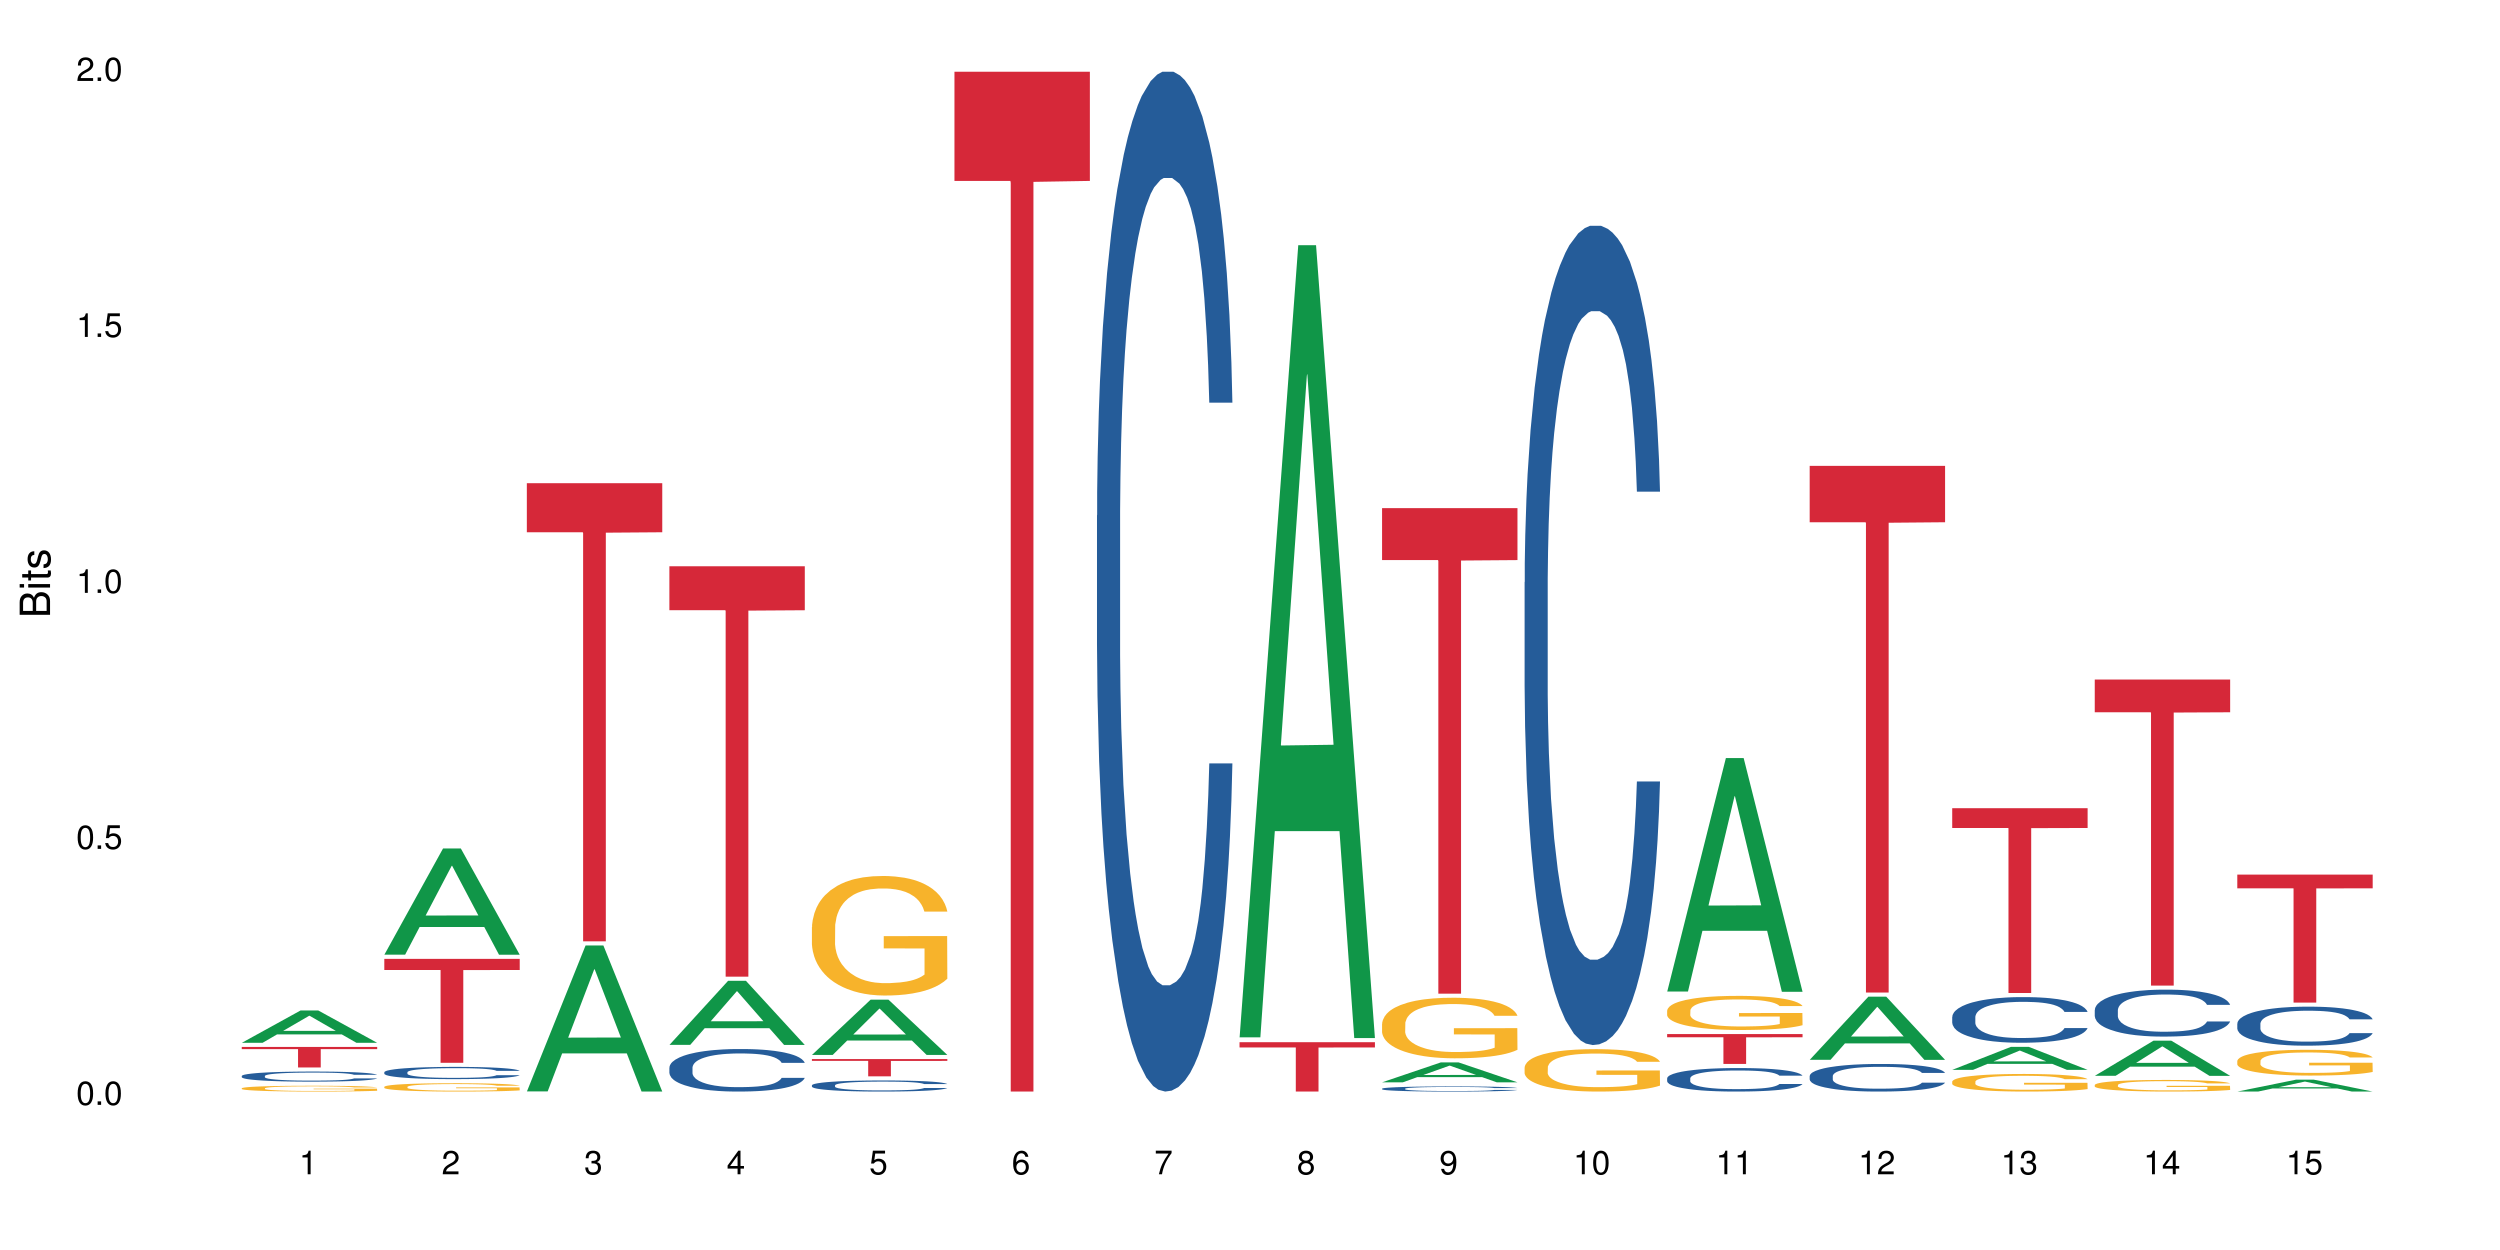 <?xml version="1.0" encoding="UTF-8"?>
<svg xmlns="http://www.w3.org/2000/svg" xmlns:xlink="http://www.w3.org/1999/xlink" width="720pt" height="360pt" viewBox="0 0 720 360" version="1.1">
<defs>
<g>
<symbol overflow="visible" id="glyph0-0">
<path style="stroke:none;" d=""/>
</symbol>
<symbol overflow="visible" id="glyph0-1">
<path style="stroke:none;" d="M 2.641 -6.797 C 2 -6.797 1.422 -6.531 1.078 -6.047 C 0.641 -5.453 0.406 -4.547 0.406 -3.297 C 0.406 -1 1.188 0.219 2.641 0.219 C 4.078 0.219 4.859 -1 4.859 -3.234 C 4.859 -4.562 4.656 -5.438 4.203 -6.047 C 3.844 -6.531 3.281 -6.797 2.641 -6.797 Z M 2.641 -6.047 C 3.547 -6.047 4 -5.125 4 -3.312 C 4 -1.375 3.562 -0.484 2.625 -0.484 C 1.734 -0.484 1.281 -1.422 1.281 -3.281 C 1.281 -5.141 1.734 -6.047 2.641 -6.047 Z M 2.641 -6.047 "/>
</symbol>
<symbol overflow="visible" id="glyph0-2">
<path style="stroke:none;" d="M 1.828 -1 L 0.828 -1 L 0.828 0 L 1.828 0 Z M 1.828 -1 "/>
</symbol>
<symbol overflow="visible" id="glyph0-3">
<path style="stroke:none;" d="M 4.562 -6.797 L 1.062 -6.797 L 0.547 -3.094 L 1.328 -3.094 C 1.719 -3.562 2.047 -3.734 2.578 -3.734 C 3.484 -3.734 4.062 -3.109 4.062 -2.094 C 4.062 -1.125 3.484 -0.531 2.578 -0.531 C 1.828 -0.531 1.375 -0.906 1.188 -1.672 L 0.328 -1.672 C 0.453 -1.109 0.547 -0.844 0.75 -0.594 C 1.125 -0.078 1.828 0.219 2.594 0.219 C 3.969 0.219 4.922 -0.781 4.922 -2.219 C 4.922 -3.562 4.031 -4.484 2.719 -4.484 C 2.25 -4.484 1.859 -4.359 1.469 -4.062 L 1.734 -5.969 L 4.562 -5.969 Z M 4.562 -6.797 "/>
</symbol>
<symbol overflow="visible" id="glyph0-4">
<path style="stroke:none;" d="M 2.484 -4.844 L 2.484 0 L 3.328 0 L 3.328 -6.797 L 2.766 -6.797 C 2.469 -5.75 2.281 -5.609 0.984 -5.453 L 0.984 -4.844 Z M 2.484 -4.844 "/>
</symbol>
<symbol overflow="visible" id="glyph0-5">
<path style="stroke:none;" d="M 4.859 -0.828 L 1.281 -0.828 C 1.359 -1.391 1.672 -1.75 2.5 -2.234 L 3.469 -2.75 C 4.406 -3.266 4.906 -3.969 4.906 -4.812 C 4.906 -5.375 4.672 -5.906 4.266 -6.266 C 3.859 -6.625 3.375 -6.797 2.719 -6.797 C 1.859 -6.797 1.219 -6.5 0.844 -5.922 C 0.609 -5.562 0.5 -5.125 0.484 -4.438 L 1.328 -4.438 C 1.359 -4.906 1.406 -5.188 1.531 -5.406 C 1.75 -5.812 2.188 -6.062 2.703 -6.062 C 3.469 -6.062 4.031 -5.516 4.031 -4.781 C 4.031 -4.25 3.719 -3.797 3.125 -3.438 L 2.234 -2.938 C 0.812 -2.141 0.406 -1.5 0.328 0 L 4.859 0 Z M 4.859 -0.828 "/>
</symbol>
<symbol overflow="visible" id="glyph0-6">
<path style="stroke:none;" d="M 2.125 -3.125 L 2.578 -3.125 C 3.516 -3.125 3.984 -2.703 3.984 -1.891 C 3.984 -1.031 3.469 -0.531 2.578 -0.531 C 1.656 -0.531 1.203 -0.984 1.156 -1.969 L 0.312 -1.969 C 0.344 -1.422 0.438 -1.078 0.609 -0.766 C 0.953 -0.109 1.625 0.219 2.547 0.219 C 3.953 0.219 4.859 -0.609 4.859 -1.906 C 4.859 -2.766 4.516 -3.25 3.703 -3.516 C 4.344 -3.766 4.656 -4.25 4.656 -4.938 C 4.656 -6.109 3.875 -6.797 2.578 -6.797 C 1.203 -6.797 0.484 -6.047 0.453 -4.609 L 1.297 -4.609 C 1.312 -5.016 1.344 -5.25 1.453 -5.453 C 1.641 -5.828 2.062 -6.062 2.594 -6.062 C 3.344 -6.062 3.797 -5.625 3.797 -4.906 C 3.797 -4.422 3.609 -4.141 3.25 -3.984 C 3.016 -3.891 2.719 -3.844 2.125 -3.844 Z M 2.125 -3.125 "/>
</symbol>
<symbol overflow="visible" id="glyph0-7">
<path style="stroke:none;" d="M 3.141 -1.625 L 3.141 0 L 3.984 0 L 3.984 -1.625 L 4.984 -1.625 L 4.984 -2.391 L 3.984 -2.391 L 3.984 -6.797 L 3.359 -6.797 L 0.266 -2.516 L 0.266 -1.625 Z M 3.141 -2.391 L 1 -2.391 L 3.141 -5.359 Z M 3.141 -2.391 "/>
</symbol>
<symbol overflow="visible" id="glyph0-8">
<path style="stroke:none;" d="M 4.781 -5.031 C 4.609 -6.141 3.891 -6.797 2.844 -6.797 C 2.094 -6.797 1.422 -6.438 1.031 -5.828 C 0.609 -5.172 0.406 -4.344 0.406 -3.094 C 0.406 -1.953 0.578 -1.234 0.984 -0.625 C 1.359 -0.078 1.953 0.219 2.703 0.219 C 3.984 0.219 4.922 -0.734 4.922 -2.078 C 4.922 -3.344 4.062 -4.234 2.844 -4.234 C 2.172 -4.234 1.641 -3.969 1.281 -3.469 C 1.281 -5.125 1.828 -6.047 2.797 -6.047 C 3.391 -6.047 3.797 -5.672 3.938 -5.031 Z M 2.734 -3.484 C 3.547 -3.484 4.062 -2.922 4.062 -2 C 4.062 -1.156 3.484 -0.531 2.703 -0.531 C 1.922 -0.531 1.328 -1.188 1.328 -2.047 C 1.328 -2.891 1.906 -3.484 2.734 -3.484 Z M 2.734 -3.484 "/>
</symbol>
<symbol overflow="visible" id="glyph0-9">
<path style="stroke:none;" d="M 4.984 -6.797 L 0.438 -6.797 L 0.438 -5.969 L 4.109 -5.969 C 2.5 -3.656 1.828 -2.234 1.328 0 L 2.219 0 C 2.594 -2.172 3.453 -4.047 4.984 -6.094 Z M 4.984 -6.797 "/>
</symbol>
<symbol overflow="visible" id="glyph0-10">
<path style="stroke:none;" d="M 3.75 -3.578 C 4.453 -4 4.688 -4.344 4.688 -4.984 C 4.688 -6.047 3.844 -6.797 2.641 -6.797 C 1.438 -6.797 0.594 -6.047 0.594 -4.984 C 0.594 -4.359 0.828 -4.016 1.516 -3.578 C 0.734 -3.203 0.359 -2.641 0.359 -1.891 C 0.359 -0.641 1.297 0.219 2.641 0.219 C 3.984 0.219 4.922 -0.641 4.922 -1.875 C 4.922 -2.641 4.531 -3.203 3.75 -3.578 Z M 2.641 -6.047 C 3.359 -6.047 3.812 -5.625 3.812 -4.969 C 3.812 -4.344 3.344 -3.922 2.641 -3.922 C 1.922 -3.922 1.453 -4.344 1.453 -4.984 C 1.453 -5.625 1.922 -6.047 2.641 -6.047 Z M 2.641 -3.203 C 3.484 -3.203 4.062 -2.672 4.062 -1.875 C 4.062 -1.062 3.484 -0.531 2.625 -0.531 C 1.797 -0.531 1.219 -1.078 1.219 -1.875 C 1.219 -2.672 1.797 -3.203 2.641 -3.203 Z M 2.641 -3.203 "/>
</symbol>
<symbol overflow="visible" id="glyph0-11">
<path style="stroke:none;" d="M 0.516 -1.547 C 0.672 -0.438 1.406 0.219 2.438 0.219 C 3.188 0.219 3.859 -0.141 4.266 -0.75 C 4.688 -1.406 4.891 -2.25 4.891 -3.484 C 4.891 -4.625 4.703 -5.359 4.312 -5.953 C 3.938 -6.5 3.344 -6.797 2.594 -6.797 C 1.297 -6.797 0.359 -5.844 0.359 -4.516 C 0.359 -3.25 1.234 -2.344 2.453 -2.344 C 3.094 -2.344 3.562 -2.578 4.016 -3.109 C 4 -1.453 3.469 -0.531 2.5 -0.531 C 1.906 -0.531 1.484 -0.906 1.359 -1.547 Z M 2.578 -6.062 C 3.375 -6.062 3.969 -5.406 3.969 -4.531 C 3.969 -3.688 3.375 -3.094 2.547 -3.094 C 1.734 -3.094 1.234 -3.672 1.234 -4.578 C 1.234 -5.438 1.797 -6.062 2.578 -6.062 Z M 2.578 -6.062 "/>
</symbol>
<symbol overflow="visible" id="glyph1-0">
<path style="stroke:none;" d=""/>
</symbol>
<symbol overflow="visible" id="glyph1-1">
<path style="stroke:none;" d="M 0 -0.953 L 0 -4.891 C 0 -5.719 -0.234 -6.344 -0.734 -6.797 C -1.188 -7.234 -1.812 -7.469 -2.5 -7.469 C -3.547 -7.469 -4.188 -7 -4.625 -5.875 C -4.984 -6.672 -5.641 -7.094 -6.531 -7.094 C -7.156 -7.094 -7.734 -6.859 -8.141 -6.391 C -8.562 -5.938 -8.75 -5.344 -8.75 -4.5 L -8.75 -0.953 Z M -4.984 -2.062 L -7.766 -2.062 L -7.766 -4.219 C -7.766 -4.844 -7.688 -5.203 -7.453 -5.5 C -7.219 -5.812 -6.859 -5.969 -6.375 -5.969 C -5.906 -5.969 -5.531 -5.812 -5.297 -5.5 C -5.062 -5.203 -4.984 -4.844 -4.984 -4.219 Z M -0.984 -2.062 L -4 -2.062 L -4 -4.781 C -4 -5.328 -3.859 -5.688 -3.578 -5.953 C -3.297 -6.219 -2.922 -6.359 -2.484 -6.359 C -2.062 -6.359 -1.688 -6.219 -1.406 -5.953 C -1.109 -5.688 -0.984 -5.328 -0.984 -4.781 Z M -0.984 -2.062 "/>
</symbol>
<symbol overflow="visible" id="glyph1-2">
<path style="stroke:none;" d="M -6.281 -1.797 L -6.281 -0.797 L 0 -0.797 L 0 -1.797 Z M -8.75 -1.797 L -8.75 -0.797 L -7.484 -0.797 L -7.484 -1.797 Z M -8.75 -1.797 "/>
</symbol>
<symbol overflow="visible" id="glyph1-3">
<path style="stroke:none;" d="M -6.281 -3.047 L -6.281 -2.016 L -8.016 -2.016 L -8.016 -1.016 L -6.281 -1.016 L -6.281 -0.172 L -5.469 -0.172 L -5.469 -1.016 L -0.719 -1.016 C -0.078 -1.016 0.281 -1.453 0.281 -2.234 C 0.281 -2.469 0.25 -2.719 0.188 -3.047 L -0.641 -3.047 C -0.609 -2.922 -0.594 -2.766 -0.594 -2.562 C -0.594 -2.141 -0.719 -2.016 -1.156 -2.016 L -5.469 -2.016 L -5.469 -3.047 Z M -6.281 -3.047 "/>
</symbol>
<symbol overflow="visible" id="glyph1-4">
<path style="stroke:none;" d="M -4.531 -5.25 C -5.766 -5.25 -6.469 -4.422 -6.469 -2.969 C -6.469 -1.516 -5.719 -0.562 -4.547 -0.562 C -3.562 -0.562 -3.094 -1.062 -2.734 -2.562 L -2.516 -3.484 C -2.344 -4.188 -2.094 -4.469 -1.625 -4.469 C -1.047 -4.469 -0.641 -3.875 -0.641 -3 C -0.641 -2.453 -0.797 -2 -1.062 -1.75 C -1.25 -1.594 -1.422 -1.531 -1.875 -1.469 L -1.875 -0.406 C -0.422 -0.453 0.281 -1.266 0.281 -2.922 C 0.281 -4.5 -0.5 -5.516 -1.719 -5.516 C -2.656 -5.516 -3.172 -4.984 -3.469 -3.734 L -3.703 -2.766 C -3.891 -1.953 -4.156 -1.609 -4.594 -1.609 C -5.172 -1.609 -5.547 -2.125 -5.547 -2.938 C -5.547 -3.75 -5.203 -4.172 -4.531 -4.203 Z M -4.531 -5.25 "/>
</symbol>
</g>
</defs>
<g id="surface78760">
<rect x="0" y="0" width="720" height="360" style="fill:rgb(100%,100%,100%);fill-opacity:1;stroke:none;"/>
<path style=" stroke:none;fill-rule:nonzero;fill:rgb(6.275%,58.824%,28.235%);fill-opacity:1;" d="M 69.629 300.324 L 69.672 300.316 L 86.547 291.023 L 91.672 291.023 L 108.629 300.336 L 102.668 300.336 L 98.418 297.902 L 79.797 297.902 L 75.629 300.324 L 69.629 300.324 L 81.586 296.898 L 96.711 296.891 L 89.172 292.547 L 89.086 292.535 L 89.004 292.562 L 81.547 296.891 L 81.586 296.898 Z M 69.629 300.324 "/>
<path style=" stroke:none;fill-rule:nonzero;fill:rgb(14.51%,36.078%,60%);fill-opacity:1;" d="M 69.629 309.875 L 69.676 309.871 L 69.676 309.809 L 69.82 309.707 L 70.152 309.578 L 70.484 309.492 L 71.34 309.336 L 72.531 309.184 L 73.766 309.066 L 74.672 308.996 L 75.48 308.945 L 77.332 308.844 L 78.523 308.797 L 79.809 308.75 L 81.375 308.703 L 82.52 308.68 L 85.086 308.637 L 86.988 308.617 L 88.461 308.609 L 91.648 308.609 L 93.551 308.621 L 94.93 308.633 L 96.453 308.652 L 97.738 308.68 L 99.973 308.738 L 101.969 308.812 L 102.871 308.855 L 104.301 308.938 L 105.395 309.016 L 106.156 309.086 L 107.012 309.184 L 107.77 309.305 L 108.344 309.438 L 108.629 309.551 L 101.969 309.551 L 101.637 309.445 L 101.258 309.363 L 100.543 309.254 L 99.828 309.18 L 98.832 309.102 L 97.926 309.051 L 96.691 309 L 95.598 308.969 L 94.453 308.945 L 93.359 308.93 L 91.27 308.91 L 88.844 308.91 L 87.938 308.918 L 86.086 308.938 L 85.086 308.957 L 83.66 308.996 L 82.66 309.027 L 81.473 309.082 L 80.664 309.129 L 79.664 309.195 L 78.949 309.258 L 78.141 309.344 L 77.668 309.41 L 77.238 309.484 L 76.859 309.574 L 76.574 309.668 L 76.383 309.766 L 76.289 309.859 L 76.289 310.273 L 76.383 310.367 L 76.621 310.48 L 77.238 310.641 L 78.141 310.785 L 79.188 310.895 L 80.188 310.977 L 80.758 311.012 L 81.52 311.055 L 82.707 311.109 L 84.422 311.16 L 85.418 311.184 L 86.941 311.203 L 88.512 311.215 L 90.602 311.215 L 92.457 311.203 L 93.695 311.191 L 94.977 311.168 L 96.738 311.125 L 97.832 311.082 L 98.781 311.031 L 99.496 310.98 L 99.973 310.938 L 100.684 310.855 L 101.258 310.766 L 101.684 310.672 L 101.969 310.582 L 108.629 310.582 L 108.344 310.688 L 107.914 310.793 L 107.484 310.867 L 106.82 310.961 L 106.059 311.043 L 104.965 311.137 L 104.062 311.199 L 102.871 311.266 L 101.777 311.316 L 100.59 311.359 L 98.832 311.414 L 97.688 311.441 L 96.453 311.465 L 94.977 311.484 L 93.125 311.504 L 91.125 311.516 L 89.27 311.516 L 87.273 311.512 L 85.801 311.5 L 83.848 311.477 L 81.426 311.43 L 79.664 311.379 L 78.285 311.328 L 77.098 311.273 L 75.766 311.203 L 74.051 311.086 L 73.008 310.996 L 72.293 310.922 L 71.484 310.816 L 70.914 310.727 L 70.246 310.574 L 69.773 310.387 L 69.629 310.242 Z M 69.629 309.875 "/>
<path style=" stroke:none;fill-rule:nonzero;fill:rgb(96.863%,70.196%,16.863%);fill-opacity:1;" d="M 69.629 313.414 L 69.676 313.41 L 69.676 313.383 L 69.867 313.312 L 70.344 313.219 L 70.961 313.141 L 71.625 313.078 L 72.055 313.047 L 72.77 313 L 73.387 312.969 L 74.957 312.898 L 76.953 312.836 L 78.047 312.809 L 79.285 312.781 L 81.043 312.75 L 81.852 312.742 L 84.324 312.715 L 87.133 312.703 L 90.223 312.695 L 91.648 312.699 L 93.598 312.703 L 96.262 312.723 L 97.785 312.738 L 98.973 312.75 L 100.211 312.773 L 101.73 312.801 L 103.16 312.84 L 104.301 312.875 L 105.441 312.922 L 106.391 312.969 L 107.199 313.023 L 107.914 313.09 L 108.344 313.141 L 108.629 313.195 L 102.016 313.195 L 101.637 313.141 L 101.207 313.102 L 100.496 313.051 L 99.781 313.012 L 99.066 312.984 L 97.738 312.945 L 96.594 312.918 L 95.168 312.898 L 93.789 312.883 L 92.219 312.875 L 91.27 312.871 L 88.746 312.871 L 86.465 312.883 L 85.133 312.895 L 84.184 312.906 L 82.852 312.93 L 82.043 312.949 L 81.566 312.961 L 80.141 313.008 L 79.188 313.051 L 78.664 313.082 L 78 313.125 L 77.523 313.168 L 77 313.23 L 76.715 313.273 L 76.336 313.379 L 76.289 313.652 L 76.43 313.711 L 76.715 313.773 L 77.098 313.828 L 77.668 313.887 L 78.238 313.934 L 79.234 313.992 L 80.094 314.031 L 80.758 314.059 L 82.043 314.098 L 82.566 314.113 L 83.801 314.141 L 85.086 314.16 L 86.656 314.18 L 87.844 314.188 L 89.746 314.195 L 92.172 314.195 L 95.027 314.188 L 96.832 314.176 L 98.07 314.164 L 98.879 314.152 L 99.875 314.137 L 100.59 314.121 L 101.258 314.102 L 102.062 314.078 L 102.062 313.711 L 90.316 313.711 L 90.316 313.539 L 108.578 313.539 L 108.629 314.137 L 107.629 314.176 L 106.391 314.215 L 105.203 314.246 L 103.965 314.273 L 102.207 314.301 L 100.781 314.32 L 98.594 314.34 L 96.594 314.355 L 94.504 314.363 L 92.648 314.367 L 90.461 314.371 L 88.512 314.367 L 86.418 314.359 L 84.754 314.348 L 83.23 314.332 L 81.711 314.312 L 79.809 314.277 L 78.57 314.254 L 77.285 314.223 L 76.004 314.184 L 74.859 314.141 L 74.102 314.109 L 73.34 314.074 L 72.531 314.027 L 71.77 313.977 L 71.199 313.926 L 70.676 313.875 L 70.297 313.824 L 69.914 313.754 L 69.723 313.699 L 69.629 313.652 Z M 69.629 313.414 "/>
<path style=" stroke:none;fill-rule:nonzero;fill:rgb(83.922%,15.686%,22.353%);fill-opacity:1;" d="M 69.629 301.512 L 108.629 301.512 L 108.629 302.148 L 92.375 302.152 L 92.375 307.43 L 85.836 307.43 L 85.836 302.156 L 85.742 302.148 L 69.629 302.148 Z M 69.629 301.512 "/>
<path style=" stroke:none;fill-rule:nonzero;fill:rgb(6.275%,58.824%,28.235%);fill-opacity:1;" d="M 110.68 274.941 L 110.723 274.914 L 127.598 244.359 L 132.719 244.359 L 149.68 274.969 L 143.719 274.969 L 139.469 266.98 L 120.848 266.98 L 116.68 274.941 L 110.68 274.941 L 122.637 263.676 L 137.762 263.645 L 130.223 249.363 L 130.137 249.332 L 130.055 249.418 L 122.598 263.645 L 122.637 263.676 Z M 110.68 274.941 "/>
<path style=" stroke:none;fill-rule:nonzero;fill:rgb(14.51%,36.078%,60%);fill-opacity:1;" d="M 110.68 308.801 L 110.727 308.797 L 110.727 308.719 L 110.871 308.598 L 111.203 308.441 L 111.535 308.336 L 112.391 308.145 L 113.582 307.961 L 114.816 307.82 L 115.723 307.738 L 116.531 307.672 L 118.383 307.555 L 119.574 307.492 L 120.859 307.438 L 122.426 307.383 L 123.57 307.352 L 126.137 307.301 L 128.039 307.277 L 129.512 307.266 L 132.699 307.266 L 134.602 307.281 L 135.98 307.297 L 137.504 307.32 L 138.789 307.352 L 141.023 307.422 L 143.02 307.512 L 143.922 307.562 L 145.352 307.664 L 146.445 307.758 L 147.207 307.844 L 148.062 307.961 L 148.82 308.105 L 149.395 308.27 L 149.68 308.41 L 143.02 308.41 L 142.688 308.281 L 142.305 308.18 L 141.594 308.051 L 140.879 307.957 L 139.883 307.863 L 138.977 307.801 L 137.742 307.742 L 136.648 307.703 L 135.504 307.672 L 134.41 307.652 L 132.32 307.633 L 129.895 307.633 L 128.988 307.641 L 127.137 307.668 L 126.137 307.688 L 124.711 307.734 L 123.711 307.777 L 122.523 307.84 L 121.715 307.895 L 120.715 307.98 L 120 308.051 L 119.191 308.16 L 118.719 308.238 L 118.289 308.328 L 117.91 308.438 L 117.625 308.547 L 117.434 308.668 L 117.34 308.785 L 117.34 309.281 L 117.434 309.398 L 117.672 309.535 L 118.289 309.73 L 119.191 309.898 L 120.238 310.035 L 121.238 310.133 L 121.809 310.176 L 122.57 310.23 L 123.758 310.293 L 125.473 310.359 L 126.469 310.383 L 127.992 310.41 L 129.562 310.422 L 131.652 310.422 L 133.508 310.41 L 134.746 310.395 L 136.027 310.367 L 137.789 310.312 L 138.883 310.262 L 139.832 310.199 L 140.547 310.137 L 141.023 310.086 L 141.734 309.988 L 142.305 309.879 L 142.734 309.766 L 143.02 309.656 L 149.68 309.656 L 149.395 309.785 L 148.965 309.91 L 148.535 310.004 L 147.871 310.117 L 147.109 310.215 L 146.016 310.328 L 145.113 310.402 L 143.922 310.484 L 142.828 310.543 L 141.641 310.598 L 139.883 310.664 L 138.738 310.695 L 137.504 310.723 L 136.027 310.75 L 134.176 310.773 L 132.176 310.785 L 130.32 310.789 L 128.324 310.781 L 126.852 310.77 L 124.898 310.742 L 122.473 310.684 L 120.715 310.621 L 119.336 310.559 L 118.148 310.496 L 116.816 310.41 L 115.102 310.266 L 114.059 310.156 L 113.344 310.066 L 112.535 309.941 L 111.965 309.828 L 111.297 309.648 L 110.824 309.422 L 110.68 309.242 Z M 110.68 308.801 "/>
<path style=" stroke:none;fill-rule:nonzero;fill:rgb(96.863%,70.196%,16.863%);fill-opacity:1;" d="M 110.68 312.996 L 110.727 312.996 L 110.727 312.953 L 110.918 312.852 L 111.395 312.715 L 112.012 312.605 L 112.676 312.516 L 113.105 312.473 L 113.82 312.406 L 114.438 312.355 L 116.008 312.258 L 118.004 312.164 L 119.098 312.125 L 120.336 312.09 L 122.094 312.047 L 122.902 312.031 L 125.375 311.996 L 128.18 311.977 L 131.273 311.969 L 132.699 311.969 L 134.648 311.98 L 137.312 312.004 L 138.836 312.023 L 140.023 312.047 L 141.262 312.074 L 142.781 312.121 L 144.207 312.172 L 145.352 312.227 L 146.492 312.289 L 147.441 312.359 L 148.25 312.438 L 148.965 312.531 L 149.395 312.605 L 149.68 312.684 L 143.066 312.684 L 142.688 312.605 L 142.258 312.547 L 141.547 312.477 L 140.832 312.422 L 140.117 312.379 L 138.789 312.324 L 137.645 312.289 L 136.219 312.258 L 134.84 312.238 L 133.27 312.227 L 132.32 312.219 L 129.797 312.219 L 127.516 312.234 L 126.184 312.254 L 125.234 312.27 L 123.902 312.305 L 123.094 312.332 L 122.617 312.348 L 121.191 312.414 L 120.238 312.477 L 119.715 312.52 L 119.051 312.586 L 118.574 312.645 L 118.051 312.73 L 117.766 312.797 L 117.387 312.945 L 117.34 313.34 L 117.48 313.426 L 117.766 313.516 L 118.148 313.594 L 118.719 313.676 L 119.289 313.742 L 120.285 313.828 L 121.145 313.883 L 121.809 313.922 L 123.094 313.98 L 123.617 314 L 124.852 314.039 L 126.137 314.07 L 127.707 314.098 L 128.895 314.109 L 130.797 314.121 L 133.223 314.121 L 136.078 314.105 L 137.883 314.09 L 139.121 314.074 L 139.93 314.059 L 140.926 314.031 L 141.641 314.012 L 142.305 313.988 L 143.113 313.949 L 143.113 313.426 L 131.367 313.422 L 131.367 313.176 L 149.629 313.176 L 149.68 314.031 L 148.68 314.094 L 147.441 314.148 L 146.254 314.191 L 145.016 314.23 L 143.258 314.273 L 141.832 314.297 L 139.645 314.328 L 137.645 314.348 L 135.555 314.363 L 133.699 314.367 L 131.512 314.371 L 129.562 314.367 L 127.469 314.352 L 125.805 314.336 L 124.281 314.312 L 122.762 314.285 L 120.859 314.238 L 119.621 314.203 L 118.336 314.156 L 117.055 314.102 L 115.91 314.043 L 115.152 313.996 L 114.391 313.941 L 113.582 313.879 L 112.82 313.801 L 112.25 313.734 L 111.727 313.656 L 111.348 313.586 L 110.965 313.488 L 110.773 313.406 L 110.68 313.34 Z M 110.68 312.996 "/>
<path style=" stroke:none;fill-rule:nonzero;fill:rgb(83.922%,15.686%,22.353%);fill-opacity:1;" d="M 110.68 276.148 L 149.68 276.148 L 149.68 279.355 L 133.426 279.383 L 133.426 306.086 L 126.887 306.086 L 126.887 279.41 L 126.793 279.355 L 110.68 279.355 Z M 110.68 276.148 "/>
<path style=" stroke:none;fill-rule:nonzero;fill:rgb(6.275%,58.824%,28.235%);fill-opacity:1;" d="M 151.73 314.332 L 151.773 314.293 L 168.648 272.285 L 173.77 272.285 L 190.73 314.371 L 184.77 314.371 L 180.52 303.387 L 161.898 303.387 L 157.73 314.332 L 151.73 314.332 L 163.688 298.84 L 178.812 298.801 L 171.27 279.16 L 171.188 279.121 L 171.105 279.242 L 163.648 298.801 L 163.688 298.84 Z M 151.73 314.332 "/>
<path style=" stroke:none;fill-rule:nonzero;fill:rgb(83.922%,15.686%,22.353%);fill-opacity:1;" d="M 151.73 139.164 L 190.73 139.164 L 190.73 153.289 L 174.477 153.414 L 174.477 271.105 L 167.938 271.105 L 167.938 153.535 L 167.84 153.289 L 151.73 153.289 Z M 151.73 139.164 "/>
<path style=" stroke:none;fill-rule:nonzero;fill:rgb(6.275%,58.824%,28.235%);fill-opacity:1;" d="M 192.781 300.93 L 192.824 300.914 L 209.695 282.469 L 214.82 282.469 L 231.781 300.945 L 225.82 300.945 L 221.57 296.125 L 202.949 296.125 L 198.781 300.93 L 192.781 300.93 L 204.738 294.129 L 219.863 294.113 L 212.32 285.488 L 212.238 285.473 L 212.156 285.523 L 204.699 294.113 L 204.738 294.129 Z M 192.781 300.93 "/>
<path style=" stroke:none;fill-rule:nonzero;fill:rgb(14.51%,36.078%,60%);fill-opacity:1;" d="M 192.781 307.453 L 192.828 307.441 L 192.828 307.176 L 192.973 306.75 L 193.305 306.211 L 193.637 305.844 L 194.492 305.184 L 195.684 304.543 L 196.918 304.051 L 197.824 303.762 L 198.633 303.535 L 200.484 303.121 L 201.676 302.91 L 202.957 302.719 L 204.527 302.531 L 205.668 302.418 L 208.238 302.238 L 210.141 302.16 L 211.613 302.125 L 214.801 302.125 L 216.703 302.172 L 218.082 302.227 L 219.605 302.316 L 220.887 302.418 L 223.125 302.664 L 225.121 302.977 L 226.023 303.156 L 227.453 303.504 L 228.547 303.84 L 229.305 304.129 L 230.164 304.543 L 230.922 305.047 L 231.496 305.617 L 231.781 306.102 L 225.121 306.102 L 224.789 305.652 L 224.406 305.305 L 223.695 304.848 L 222.98 304.523 L 221.984 304.195 L 221.078 303.984 L 219.844 303.773 L 218.75 303.637 L 217.605 303.535 L 216.512 303.469 L 214.422 303.402 L 211.996 303.402 L 211.09 303.426 L 209.238 303.516 L 208.238 303.594 L 206.812 303.75 L 205.812 303.895 L 204.625 304.117 L 203.816 304.309 L 202.816 304.602 L 202.102 304.855 L 201.293 305.227 L 200.82 305.508 L 200.391 305.82 L 200.012 306.188 L 199.727 306.582 L 199.535 306.996 L 199.441 307.398 L 199.441 309.133 L 199.535 309.535 L 199.773 310.004 L 200.391 310.688 L 201.293 311.281 L 202.34 311.75 L 203.34 312.086 L 203.91 312.246 L 204.672 312.422 L 205.859 312.648 L 207.57 312.871 L 208.57 312.961 L 210.094 313.051 L 211.664 313.094 L 213.754 313.094 L 215.609 313.051 L 216.848 312.992 L 218.129 312.906 L 219.891 312.715 L 220.984 312.535 L 221.934 312.324 L 222.648 312.109 L 223.125 311.93 L 223.836 311.582 L 224.406 311.203 L 224.836 310.812 L 225.121 310.43 L 231.781 310.43 L 231.496 310.879 L 231.066 311.316 L 230.637 311.641 L 229.973 312.031 L 229.211 312.379 L 228.117 312.77 L 227.215 313.027 L 226.023 313.309 L 224.93 313.52 L 223.742 313.711 L 221.984 313.934 L 220.84 314.047 L 219.605 314.148 L 218.129 314.238 L 216.277 314.316 L 214.277 314.359 L 212.422 314.371 L 210.426 314.348 L 208.953 314.305 L 207 314.203 L 204.574 314 L 202.816 313.789 L 201.438 313.574 L 200.25 313.352 L 198.918 313.051 L 197.203 312.559 L 196.156 312.176 L 195.445 311.863 L 194.637 311.426 L 194.066 311.035 L 193.398 310.41 L 192.926 309.613 L 192.781 309 Z M 192.781 307.453 "/>
<path style=" stroke:none;fill-rule:nonzero;fill:rgb(83.922%,15.686%,22.353%);fill-opacity:1;" d="M 192.781 163.094 L 231.781 163.094 L 231.781 175.746 L 215.527 175.859 L 215.527 281.289 L 208.988 281.289 L 208.988 175.969 L 208.891 175.746 L 192.781 175.746 Z M 192.781 163.094 "/>
<path style=" stroke:none;fill-rule:nonzero;fill:rgb(6.275%,58.824%,28.235%);fill-opacity:1;" d="M 233.832 303.812 L 233.875 303.797 L 250.746 287.895 L 255.871 287.895 L 272.832 303.824 L 266.871 303.824 L 262.621 299.668 L 244 299.668 L 239.832 303.812 L 233.832 303.812 L 245.789 297.949 L 260.914 297.934 L 253.371 290.5 L 253.289 290.484 L 253.207 290.527 L 245.75 297.934 L 245.789 297.949 Z M 233.832 303.812 "/>
<path style=" stroke:none;fill-rule:nonzero;fill:rgb(14.51%,36.078%,60%);fill-opacity:1;" d="M 233.832 312.562 L 233.879 312.562 L 233.879 312.492 L 234.023 312.379 L 234.355 312.238 L 234.688 312.145 L 235.543 311.973 L 236.734 311.805 L 237.969 311.676 L 238.875 311.602 L 239.684 311.543 L 241.535 311.434 L 242.727 311.379 L 244.008 311.328 L 245.578 311.277 L 246.719 311.25 L 249.289 311.203 L 251.191 311.184 L 252.664 311.172 L 255.852 311.172 L 257.754 311.184 L 259.133 311.199 L 260.656 311.223 L 261.938 311.25 L 264.176 311.312 L 266.172 311.395 L 267.074 311.441 L 268.504 311.531 L 269.598 311.621 L 270.355 311.695 L 271.215 311.805 L 271.973 311.938 L 272.543 312.086 L 272.832 312.211 L 266.172 312.211 L 265.84 312.094 L 265.457 312.004 L 264.746 311.883 L 264.031 311.797 L 263.031 311.715 L 262.129 311.66 L 260.895 311.602 L 259.801 311.566 L 258.656 311.543 L 257.562 311.523 L 255.473 311.508 L 253.047 311.508 L 252.141 311.512 L 250.289 311.535 L 249.289 311.555 L 247.863 311.598 L 246.863 311.637 L 245.676 311.695 L 244.867 311.742 L 243.867 311.82 L 243.152 311.887 L 242.344 311.984 L 241.871 312.055 L 241.441 312.137 L 241.062 312.234 L 240.777 312.336 L 240.586 312.445 L 240.492 312.551 L 240.492 313.004 L 240.586 313.109 L 240.824 313.23 L 241.441 313.41 L 242.344 313.562 L 243.391 313.688 L 244.391 313.773 L 244.961 313.816 L 245.723 313.863 L 246.91 313.922 L 248.621 313.98 L 249.621 314.004 L 251.145 314.027 L 252.711 314.039 L 254.805 314.039 L 256.66 314.027 L 257.898 314.012 L 259.18 313.988 L 260.941 313.938 L 262.035 313.891 L 262.984 313.836 L 263.699 313.781 L 264.176 313.734 L 264.887 313.645 L 265.457 313.543 L 265.887 313.441 L 266.172 313.344 L 272.832 313.344 L 272.543 313.457 L 272.117 313.574 L 271.688 313.656 L 271.023 313.762 L 270.262 313.852 L 269.168 313.953 L 268.266 314.02 L 267.074 314.094 L 265.98 314.148 L 264.793 314.199 L 263.031 314.258 L 261.891 314.285 L 260.656 314.312 L 259.18 314.336 L 257.324 314.355 L 255.328 314.367 L 253.473 314.371 L 251.477 314.363 L 250.004 314.352 L 248.051 314.328 L 245.625 314.273 L 243.867 314.219 L 242.488 314.164 L 241.297 314.105 L 239.969 314.027 L 238.254 313.898 L 237.207 313.797 L 236.496 313.715 L 235.688 313.602 L 235.117 313.5 L 234.449 313.336 L 233.977 313.129 L 233.832 312.969 Z M 233.832 312.562 "/>
<path style=" stroke:none;fill-rule:nonzero;fill:rgb(96.863%,70.196%,16.863%);fill-opacity:1;" d="M 233.832 267.031 L 233.879 267 L 233.879 266.371 L 234.07 264.957 L 234.547 263.004 L 235.164 261.402 L 235.828 260.145 L 236.258 259.484 L 236.973 258.539 L 237.59 257.848 L 239.16 256.434 L 241.156 255.113 L 242.25 254.547 L 243.488 254.012 L 245.246 253.414 L 246.055 253.195 L 248.527 252.691 L 251.332 252.379 L 254.426 252.281 L 255.852 252.312 L 257.801 252.441 L 260.465 252.785 L 261.988 253.102 L 263.176 253.414 L 264.414 253.824 L 265.934 254.453 L 267.359 255.207 L 268.504 255.961 L 269.645 256.906 L 270.594 257.91 L 271.402 259.012 L 272.117 260.332 L 272.543 261.434 L 272.832 262.535 L 266.219 262.535 L 265.84 261.434 L 265.41 260.586 L 264.699 259.547 L 263.984 258.793 L 263.27 258.195 L 261.938 257.375 L 260.797 256.875 L 259.371 256.434 L 257.992 256.152 L 256.422 255.961 L 255.473 255.898 L 252.949 255.898 L 250.668 256.117 L 249.336 256.371 L 248.387 256.621 L 247.055 257.094 L 246.246 257.473 L 245.77 257.723 L 244.344 258.699 L 243.391 259.578 L 242.867 260.176 L 242.203 261.117 L 241.727 261.969 L 241.203 263.227 L 240.918 264.168 L 240.539 266.309 L 240.492 271.969 L 240.633 273.164 L 240.918 274.453 L 241.297 275.586 L 241.871 276.777 L 242.441 277.691 L 243.438 278.918 L 244.297 279.734 L 244.961 280.27 L 246.246 281.117 L 246.77 281.402 L 248.004 281.969 L 249.289 282.406 L 250.859 282.785 L 252.047 282.973 L 253.949 283.133 L 256.375 283.133 L 259.227 282.941 L 261.035 282.691 L 262.273 282.438 L 263.082 282.219 L 264.078 281.875 L 264.793 281.559 L 265.457 281.215 L 266.266 280.68 L 266.266 273.164 L 254.52 273.133 L 254.52 269.609 L 272.781 269.578 L 272.832 281.875 L 271.832 282.723 L 270.594 283.539 L 269.406 284.168 L 268.168 284.703 L 266.41 285.301 L 264.984 285.68 L 262.797 286.117 L 260.797 286.402 L 258.707 286.59 L 256.852 286.684 L 254.664 286.715 L 252.711 286.652 L 250.621 286.465 L 248.957 286.211 L 247.434 285.898 L 245.91 285.488 L 244.008 284.828 L 242.773 284.293 L 241.488 283.633 L 240.203 282.848 L 239.062 282 L 238.301 281.34 L 237.543 280.586 L 236.734 279.641 L 235.973 278.57 L 235.402 277.598 L 234.879 276.496 L 234.496 275.457 L 234.117 274.043 L 233.926 272.91 L 233.832 271.938 Z M 233.832 267.031 "/>
<path style=" stroke:none;fill-rule:nonzero;fill:rgb(83.922%,15.686%,22.353%);fill-opacity:1;" d="M 233.832 305.004 L 272.832 305.004 L 272.832 305.539 L 256.578 305.543 L 256.578 309.992 L 250.039 309.992 L 250.039 305.551 L 249.941 305.539 L 233.832 305.539 Z M 233.832 305.004 "/>
<path style=" stroke:none;fill-rule:nonzero;fill:rgb(83.922%,15.686%,22.353%);fill-opacity:1;" d="M 274.883 20.664 L 313.883 20.664 L 313.883 52.102 L 297.629 52.379 L 297.629 314.371 L 291.09 314.371 L 291.09 52.652 L 290.992 52.102 L 274.883 52.102 Z M 274.883 20.664 "/>
<path style=" stroke:none;fill-rule:nonzero;fill:rgb(14.51%,36.078%,60%);fill-opacity:1;" d="M 315.934 148.457 L 315.98 148.188 L 315.98 141.742 L 316.125 131.543 L 316.457 118.656 L 316.789 109.797 L 317.645 93.957 L 318.836 78.652 L 320.07 66.84 L 320.977 59.859 L 321.781 54.492 L 323.637 44.559 L 324.828 39.457 L 326.109 34.891 L 327.68 30.328 L 328.82 27.645 L 331.391 23.348 L 333.293 21.469 L 334.766 20.664 L 337.953 20.664 L 339.855 21.738 L 341.234 23.078 L 342.758 25.227 L 344.039 27.645 L 346.277 33.551 L 348.273 41.066 L 349.176 45.363 L 350.605 53.684 L 351.699 61.738 L 352.457 68.719 L 353.316 78.652 L 354.074 90.734 L 354.645 104.426 L 354.93 115.969 L 348.273 115.969 L 347.941 105.23 L 347.559 96.91 L 346.848 85.902 L 346.133 78.117 L 345.133 70.332 L 344.23 65.23 L 342.996 60.129 L 341.902 56.906 L 340.758 54.492 L 339.664 52.879 L 337.574 51.27 L 335.148 51.27 L 334.242 51.805 L 332.391 53.953 L 331.391 55.832 L 329.965 59.59 L 328.965 63.082 L 327.777 68.449 L 326.969 73.016 L 325.969 79.996 L 325.254 86.172 L 324.445 95.031 L 323.973 101.742 L 323.543 109.258 L 323.164 118.117 L 322.879 127.516 L 322.688 137.449 L 322.59 147.113 L 322.59 188.727 L 322.688 198.391 L 322.926 209.668 L 323.543 226.043 L 324.445 240.273 L 325.492 251.547 L 326.492 259.602 L 327.062 263.359 L 327.824 267.656 L 329.012 273.027 L 330.723 278.395 L 331.723 280.543 L 333.246 282.691 L 334.812 283.766 L 336.906 283.766 L 338.762 282.691 L 340 281.348 L 341.281 279.199 L 343.043 274.637 L 344.137 270.34 L 345.086 265.242 L 345.801 260.141 L 346.277 255.844 L 346.988 247.52 L 347.559 238.395 L 347.988 228.996 L 348.273 219.867 L 354.93 219.867 L 354.645 230.609 L 354.219 241.078 L 353.789 248.863 L 353.125 258.262 L 352.363 266.582 L 351.27 275.98 L 350.367 282.152 L 349.176 288.867 L 348.082 293.969 L 346.895 298.531 L 345.133 303.898 L 343.992 306.586 L 342.758 309 L 341.281 311.148 L 339.426 313.027 L 337.43 314.102 L 335.574 314.371 L 333.578 313.832 L 332.102 312.762 L 330.152 310.344 L 327.727 305.512 L 325.969 300.41 L 324.59 295.309 L 323.398 289.941 L 322.07 282.691 L 320.355 270.879 L 319.309 261.75 L 318.598 254.234 L 317.789 243.762 L 317.219 234.367 L 316.551 219.332 L 316.074 200.27 L 315.934 185.504 Z M 315.934 148.457 "/>
<path style=" stroke:none;fill-rule:nonzero;fill:rgb(6.275%,58.824%,28.235%);fill-opacity:1;" d="M 356.984 298.75 L 357.027 298.539 L 373.898 70.621 L 379.023 70.621 L 395.98 298.965 L 390.023 298.965 L 385.773 239.359 L 367.148 239.359 L 362.984 298.75 L 356.984 298.75 L 368.941 214.703 L 384.066 214.488 L 376.523 107.926 L 376.441 107.715 L 376.359 108.355 L 368.898 214.488 L 368.941 214.703 Z M 356.984 298.75 "/>
<path style=" stroke:none;fill-rule:nonzero;fill:rgb(83.922%,15.686%,22.353%);fill-opacity:1;" d="M 356.984 300.145 L 395.98 300.145 L 395.98 301.668 L 379.73 301.684 L 379.73 314.371 L 373.191 314.371 L 373.191 301.695 L 373.094 301.668 L 356.984 301.668 Z M 356.984 300.145 "/>
<path style=" stroke:none;fill-rule:nonzero;fill:rgb(6.275%,58.824%,28.235%);fill-opacity:1;" d="M 398.035 311.703 L 398.078 311.699 L 414.949 305.973 L 420.074 305.973 L 437.031 311.711 L 431.074 311.711 L 426.824 310.211 L 408.199 310.211 L 404.035 311.703 L 398.035 311.703 L 409.992 309.594 L 425.117 309.586 L 417.574 306.91 L 417.492 306.902 L 417.41 306.922 L 409.949 309.586 L 409.992 309.594 Z M 398.035 311.703 "/>
<path style=" stroke:none;fill-rule:nonzero;fill:rgb(14.51%,36.078%,60%);fill-opacity:1;" d="M 398.035 313.535 L 398.082 313.531 L 398.082 313.5 L 398.227 313.449 L 398.559 313.383 L 398.891 313.34 L 399.746 313.258 L 400.938 313.184 L 402.172 313.121 L 403.074 313.086 L 403.883 313.059 L 405.738 313.012 L 406.93 312.984 L 408.211 312.961 L 409.781 312.938 L 410.922 312.926 L 413.492 312.902 L 415.395 312.895 L 416.867 312.891 L 420.055 312.891 L 421.957 312.895 L 423.336 312.902 L 424.859 312.914 L 426.141 312.926 L 428.379 312.953 L 430.375 312.992 L 431.277 313.016 L 432.707 313.055 L 433.801 313.098 L 434.559 313.133 L 435.414 313.184 L 436.176 313.242 L 436.746 313.312 L 437.031 313.371 L 430.375 313.371 L 430.043 313.316 L 429.66 313.273 L 428.949 313.219 L 428.234 313.18 L 427.234 313.141 L 426.332 313.113 L 425.098 313.09 L 424 313.074 L 422.859 313.059 L 421.766 313.051 L 419.676 313.043 L 417.25 313.043 L 416.344 313.047 L 414.488 313.059 L 413.492 313.066 L 412.066 313.086 L 411.066 313.102 L 409.875 313.129 L 409.07 313.152 L 408.07 313.188 L 407.355 313.219 L 406.547 313.266 L 406.07 313.297 L 405.645 313.336 L 405.266 313.383 L 404.977 313.43 L 404.789 313.477 L 404.691 313.527 L 404.691 313.738 L 404.789 313.785 L 405.027 313.844 L 405.645 313.926 L 406.547 313.996 L 407.594 314.055 L 408.594 314.094 L 409.164 314.113 L 409.926 314.137 L 411.113 314.164 L 412.824 314.188 L 413.824 314.199 L 415.348 314.211 L 416.914 314.215 L 419.008 314.215 L 420.863 314.211 L 422.098 314.203 L 423.383 314.191 L 425.145 314.172 L 426.238 314.148 L 427.188 314.121 L 427.902 314.098 L 428.379 314.074 L 429.09 314.035 L 429.66 313.988 L 430.09 313.941 L 430.375 313.895 L 437.031 313.895 L 436.746 313.949 L 436.32 314 L 435.891 314.039 L 435.227 314.086 L 434.465 314.129 L 433.371 314.176 L 432.469 314.207 L 431.277 314.242 L 430.184 314.27 L 428.996 314.289 L 427.234 314.316 L 426.094 314.332 L 424.859 314.344 L 423.383 314.355 L 421.527 314.363 L 419.531 314.371 L 417.676 314.371 L 415.68 314.367 L 414.203 314.363 L 412.254 314.352 L 409.828 314.324 L 408.07 314.301 L 406.691 314.273 L 405.5 314.246 L 404.168 314.211 L 402.457 314.152 L 401.41 314.105 L 400.699 314.066 L 399.891 314.016 L 399.32 313.969 L 398.652 313.891 L 398.176 313.797 L 398.035 313.723 Z M 398.035 313.535 "/>
<path style=" stroke:none;fill-rule:nonzero;fill:rgb(96.863%,70.196%,16.863%);fill-opacity:1;" d="M 398.035 294.82 L 398.082 294.805 L 398.082 294.484 L 398.273 293.77 L 398.75 292.781 L 399.367 291.969 L 400.031 291.332 L 400.461 290.996 L 401.172 290.52 L 401.793 290.168 L 403.363 289.449 L 405.359 288.781 L 406.453 288.496 L 407.688 288.223 L 409.449 287.922 L 410.258 287.809 L 412.73 287.555 L 415.535 287.395 L 418.629 287.348 L 420.055 287.363 L 422.004 287.426 L 424.668 287.602 L 426.191 287.762 L 427.379 287.922 L 428.613 288.129 L 430.137 288.445 L 431.562 288.828 L 432.707 289.211 L 433.848 289.691 L 434.797 290.199 L 435.605 290.758 L 436.32 291.426 L 436.746 291.984 L 437.031 292.543 L 430.422 292.543 L 430.043 291.984 L 429.613 291.555 L 428.902 291.027 L 428.188 290.645 L 427.473 290.344 L 426.141 289.93 L 425 289.672 L 423.574 289.449 L 422.195 289.309 L 420.625 289.211 L 419.676 289.18 L 417.152 289.18 L 414.871 289.293 L 413.539 289.418 L 412.586 289.547 L 411.258 289.785 L 410.449 289.977 L 409.973 290.105 L 408.547 290.598 L 407.594 291.043 L 407.07 291.348 L 406.406 291.824 L 405.93 292.254 L 405.406 292.891 L 405.121 293.371 L 404.742 294.453 L 404.691 297.32 L 404.836 297.926 L 405.121 298.578 L 405.5 299.152 L 406.07 299.758 L 406.645 300.219 L 407.641 300.84 L 408.496 301.254 L 409.164 301.527 L 410.449 301.957 L 410.973 302.102 L 412.207 302.387 L 413.492 302.609 L 415.062 302.801 L 416.25 302.898 L 418.152 302.977 L 420.578 302.977 L 423.43 302.879 L 425.238 302.754 L 426.477 302.625 L 427.285 302.516 L 428.281 302.34 L 428.996 302.18 L 429.66 302.004 L 430.469 301.734 L 430.469 297.926 L 418.723 297.91 L 418.723 296.125 L 436.984 296.109 L 437.031 302.34 L 436.035 302.77 L 434.797 303.184 L 433.609 303.504 L 432.371 303.773 L 430.613 304.074 L 429.188 304.266 L 427 304.488 L 425 304.633 L 422.906 304.73 L 421.055 304.777 L 418.867 304.793 L 416.914 304.762 L 414.824 304.664 L 413.16 304.539 L 411.637 304.379 L 410.113 304.172 L 408.211 303.836 L 406.977 303.566 L 405.691 303.23 L 404.406 302.832 L 403.266 302.402 L 402.504 302.066 L 401.746 301.688 L 400.938 301.207 L 400.176 300.668 L 399.605 300.172 L 399.082 299.613 L 398.699 299.09 L 398.32 298.371 L 398.129 297.797 L 398.035 297.305 Z M 398.035 294.82 "/>
<path style=" stroke:none;fill-rule:nonzero;fill:rgb(83.922%,15.686%,22.353%);fill-opacity:1;" d="M 398.035 146.336 L 437.031 146.336 L 437.031 161.305 L 420.781 161.434 L 420.781 286.168 L 414.242 286.168 L 414.242 161.566 L 414.145 161.305 L 398.035 161.305 Z M 398.035 146.336 "/>
<path style=" stroke:none;fill-rule:nonzero;fill:rgb(14.51%,36.078%,60%);fill-opacity:1;" d="M 439.086 167.691 L 439.133 167.477 L 439.133 162.301 L 439.277 154.105 L 439.609 143.75 L 439.941 136.633 L 440.797 123.91 L 441.988 111.617 L 443.223 102.125 L 444.125 96.52 L 444.934 92.207 L 446.789 84.227 L 447.98 80.129 L 449.262 76.461 L 450.832 72.797 L 451.973 70.637 L 454.543 67.188 L 456.445 65.676 L 457.918 65.031 L 461.105 65.031 L 463.008 65.895 L 464.387 66.973 L 465.91 68.695 L 467.191 70.637 L 469.43 75.383 L 471.426 81.422 L 472.328 84.871 L 473.754 91.559 L 474.852 98.027 L 475.609 103.637 L 476.465 111.617 L 477.227 121.32 L 477.797 132.32 L 478.082 141.594 L 471.426 141.594 L 471.094 132.969 L 470.711 126.281 L 470 117.441 L 469.285 111.184 L 468.285 104.93 L 467.383 100.832 L 466.145 96.734 L 465.051 94.148 L 463.91 92.207 L 462.816 90.91 L 460.727 89.617 L 458.301 89.617 L 457.395 90.051 L 455.539 91.773 L 454.543 93.285 L 453.117 96.305 L 452.117 99.105 L 450.926 103.422 L 450.117 107.086 L 449.121 112.695 L 448.406 117.656 L 447.598 124.773 L 447.121 130.164 L 446.695 136.203 L 446.312 143.32 L 446.027 150.867 L 445.84 158.848 L 445.742 166.613 L 445.742 200.043 L 445.84 207.809 L 446.078 216.863 L 446.695 230.02 L 447.598 241.453 L 448.645 250.512 L 449.645 256.98 L 450.215 260 L 450.977 263.449 L 452.164 267.766 L 453.875 272.078 L 454.875 273.805 L 456.398 275.527 L 457.965 276.391 L 460.059 276.391 L 461.914 275.527 L 463.148 274.449 L 464.434 272.727 L 466.195 269.059 L 467.289 265.609 L 468.238 261.508 L 468.953 257.41 L 469.43 253.961 L 470.141 247.273 L 470.711 239.941 L 471.141 232.395 L 471.426 225.062 L 478.082 225.062 L 477.797 233.688 L 477.371 242.098 L 476.941 248.355 L 476.277 255.902 L 475.516 262.59 L 474.422 270.137 L 473.52 275.098 L 472.328 280.488 L 471.234 284.586 L 470.047 288.254 L 468.285 292.566 L 467.145 294.723 L 465.91 296.664 L 464.434 298.391 L 462.578 299.898 L 460.582 300.762 L 458.727 300.977 L 456.73 300.547 L 455.254 299.684 L 453.305 297.742 L 450.879 293.859 L 449.121 289.762 L 447.742 285.664 L 446.551 281.352 L 445.219 275.527 L 443.508 266.039 L 442.461 258.707 L 441.75 252.668 L 440.941 244.254 L 440.371 236.707 L 439.703 224.629 L 439.227 209.316 L 439.086 197.453 Z M 439.086 167.691 "/>
<path style=" stroke:none;fill-rule:nonzero;fill:rgb(96.863%,70.196%,16.863%);fill-opacity:1;" d="M 439.086 307.387 L 439.133 307.379 L 439.133 307.156 L 439.324 306.652 L 439.801 305.961 L 440.418 305.391 L 441.082 304.945 L 441.512 304.711 L 442.223 304.379 L 442.844 304.133 L 444.41 303.629 L 446.41 303.16 L 447.504 302.961 L 448.738 302.77 L 450.5 302.559 L 451.309 302.48 L 453.781 302.301 L 456.586 302.191 L 459.68 302.156 L 461.105 302.168 L 463.055 302.215 L 465.719 302.336 L 467.242 302.449 L 468.43 302.559 L 469.664 302.703 L 471.188 302.926 L 472.613 303.195 L 473.754 303.461 L 474.898 303.797 L 475.848 304.152 L 476.656 304.543 L 477.371 305.012 L 477.797 305.402 L 478.082 305.793 L 471.473 305.793 L 471.094 305.402 L 470.664 305.102 L 469.949 304.734 L 469.238 304.465 L 468.523 304.254 L 467.191 303.965 L 466.051 303.785 L 464.625 303.629 L 463.246 303.531 L 461.676 303.461 L 460.727 303.441 L 458.203 303.441 L 455.922 303.52 L 454.59 303.609 L 453.637 303.695 L 452.309 303.863 L 451.5 303.996 L 451.023 304.086 L 449.598 304.434 L 448.645 304.746 L 448.121 304.957 L 447.457 305.293 L 446.98 305.594 L 446.457 306.039 L 446.172 306.375 L 445.793 307.133 L 445.742 309.141 L 445.887 309.562 L 446.172 310.02 L 446.551 310.422 L 447.121 310.848 L 447.695 311.168 L 448.691 311.605 L 449.547 311.895 L 450.215 312.086 L 451.5 312.387 L 452.02 312.484 L 453.258 312.688 L 454.543 312.844 L 456.113 312.977 L 457.301 313.043 L 459.203 313.098 L 461.629 313.098 L 464.48 313.031 L 466.289 312.941 L 467.527 312.855 L 468.336 312.777 L 469.332 312.652 L 470.047 312.543 L 470.711 312.418 L 471.52 312.23 L 471.52 309.562 L 459.773 309.551 L 459.773 308.305 L 478.035 308.293 L 478.082 312.652 L 477.086 312.953 L 475.848 313.246 L 474.66 313.469 L 473.422 313.656 L 471.664 313.867 L 470.238 314.004 L 468.047 314.16 L 466.051 314.258 L 463.957 314.324 L 462.105 314.359 L 459.918 314.371 L 457.965 314.348 L 455.875 314.281 L 454.211 314.191 L 452.688 314.082 L 451.164 313.938 L 449.262 313.703 L 448.027 313.512 L 446.742 313.277 L 445.457 313 L 444.316 312.699 L 443.555 312.465 L 442.797 312.195 L 441.988 311.859 L 441.227 311.48 L 440.656 311.137 L 440.133 310.746 L 439.75 310.379 L 439.371 309.875 L 439.18 309.473 L 439.086 309.129 Z M 439.086 307.387 "/>
<path style=" stroke:none;fill-rule:nonzero;fill:rgb(6.275%,58.824%,28.235%);fill-opacity:1;" d="M 480.137 285.57 L 480.18 285.508 L 497.051 218.332 L 502.176 218.332 L 519.133 285.633 L 513.176 285.633 L 508.926 268.066 L 490.301 268.066 L 486.137 285.57 L 480.137 285.57 L 492.094 260.797 L 507.219 260.734 L 499.676 229.328 L 499.594 229.262 L 499.512 229.453 L 492.051 260.734 L 492.094 260.797 Z M 480.137 285.57 "/>
<path style=" stroke:none;fill-rule:nonzero;fill:rgb(14.51%,36.078%,60%);fill-opacity:1;" d="M 480.137 310.547 L 480.184 310.539 L 480.184 310.391 L 480.328 310.156 L 480.66 309.859 L 480.992 309.656 L 481.848 309.289 L 483.039 308.938 L 484.273 308.664 L 485.176 308.504 L 485.984 308.383 L 487.84 308.152 L 489.031 308.035 L 490.312 307.93 L 491.883 307.824 L 493.023 307.762 L 495.594 307.664 L 497.496 307.621 L 498.969 307.602 L 502.156 307.602 L 504.059 307.625 L 505.438 307.656 L 506.961 307.707 L 508.242 307.762 L 510.48 307.898 L 512.477 308.07 L 513.379 308.172 L 514.805 308.363 L 515.898 308.547 L 516.66 308.711 L 517.516 308.938 L 518.277 309.215 L 518.848 309.531 L 519.133 309.797 L 512.477 309.797 L 512.145 309.551 L 511.762 309.359 L 511.051 309.105 L 510.336 308.926 L 509.336 308.746 L 508.434 308.629 L 507.195 308.512 L 506.102 308.438 L 504.961 308.383 L 503.867 308.344 L 501.773 308.309 L 499.352 308.309 L 498.445 308.32 L 496.59 308.367 L 495.594 308.41 L 494.164 308.5 L 493.168 308.578 L 491.977 308.703 L 491.168 308.809 L 490.172 308.969 L 489.457 309.109 L 488.648 309.316 L 488.172 309.469 L 487.746 309.645 L 487.363 309.848 L 487.078 310.062 L 486.891 310.293 L 486.793 310.516 L 486.793 311.477 L 486.891 311.699 L 487.129 311.957 L 487.746 312.336 L 488.648 312.664 L 489.695 312.922 L 490.695 313.109 L 491.266 313.195 L 492.027 313.293 L 493.215 313.418 L 494.926 313.543 L 495.926 313.59 L 497.449 313.641 L 499.016 313.664 L 501.109 313.664 L 502.965 313.641 L 504.199 313.609 L 505.484 313.559 L 507.246 313.453 L 508.34 313.355 L 509.289 313.238 L 510.004 313.121 L 510.48 313.023 L 511.191 312.828 L 511.762 312.621 L 512.191 312.402 L 512.477 312.191 L 519.133 312.191 L 518.848 312.441 L 518.422 312.68 L 517.992 312.859 L 517.328 313.078 L 516.566 313.27 L 515.473 313.484 L 514.57 313.629 L 513.379 313.781 L 512.285 313.902 L 511.098 314.004 L 509.336 314.129 L 508.195 314.191 L 506.961 314.246 L 505.484 314.297 L 503.629 314.34 L 501.633 314.363 L 499.777 314.371 L 497.781 314.359 L 496.305 314.332 L 494.355 314.277 L 491.93 314.168 L 490.172 314.051 L 488.793 313.93 L 487.602 313.809 L 486.27 313.641 L 484.559 313.367 L 483.512 313.156 L 482.801 312.984 L 481.992 312.742 L 481.422 312.527 L 480.754 312.18 L 480.277 311.742 L 480.137 311.402 Z M 480.137 310.547 "/>
<path style=" stroke:none;fill-rule:nonzero;fill:rgb(96.863%,70.196%,16.863%);fill-opacity:1;" d="M 480.137 291.02 L 480.184 291.012 L 480.184 290.832 L 480.375 290.43 L 480.848 289.871 L 481.469 289.414 L 482.133 289.055 L 482.562 288.867 L 483.273 288.598 L 483.895 288.402 L 485.461 287.996 L 487.461 287.621 L 488.555 287.457 L 489.789 287.305 L 491.551 287.137 L 492.359 287.074 L 494.832 286.93 L 497.637 286.84 L 500.73 286.812 L 502.156 286.82 L 504.105 286.855 L 506.77 286.957 L 508.289 287.047 L 509.48 287.137 L 510.715 287.254 L 512.238 287.43 L 513.664 287.648 L 514.805 287.863 L 515.949 288.133 L 516.898 288.418 L 517.707 288.734 L 518.422 289.109 L 518.848 289.422 L 519.133 289.738 L 512.523 289.738 L 512.145 289.422 L 511.715 289.18 L 511 288.887 L 510.289 288.668 L 509.574 288.5 L 508.242 288.266 L 507.102 288.121 L 505.676 287.996 L 504.297 287.918 L 502.727 287.863 L 501.773 287.844 L 499.254 287.844 L 496.973 287.906 L 495.641 287.98 L 494.688 288.051 L 493.359 288.184 L 492.551 288.293 L 492.074 288.363 L 490.648 288.645 L 489.695 288.895 L 489.172 289.066 L 488.508 289.332 L 488.031 289.578 L 487.508 289.934 L 487.223 290.203 L 486.844 290.816 L 486.793 292.43 L 486.938 292.77 L 487.223 293.141 L 487.602 293.461 L 488.172 293.805 L 488.746 294.062 L 489.742 294.414 L 490.598 294.648 L 491.266 294.801 L 492.551 295.043 L 493.07 295.121 L 494.309 295.285 L 495.594 295.41 L 497.164 295.516 L 498.352 295.57 L 500.254 295.617 L 502.68 295.617 L 505.531 295.562 L 507.34 295.488 L 508.578 295.418 L 509.387 295.355 L 510.383 295.258 L 511.098 295.168 L 511.762 295.066 L 512.57 294.914 L 512.57 292.77 L 500.824 292.762 L 500.824 291.758 L 519.086 291.746 L 519.133 295.258 L 518.137 295.5 L 516.898 295.73 L 515.711 295.91 L 514.473 296.062 L 512.715 296.234 L 511.289 296.344 L 509.098 296.469 L 507.102 296.551 L 505.008 296.602 L 503.156 296.629 L 500.969 296.641 L 499.016 296.621 L 496.926 296.566 L 495.262 296.496 L 493.738 296.406 L 492.215 296.289 L 490.312 296.102 L 489.078 295.949 L 487.793 295.758 L 486.508 295.535 L 485.367 295.293 L 484.605 295.105 L 483.848 294.891 L 483.039 294.621 L 482.277 294.316 L 481.707 294.035 L 481.184 293.723 L 480.801 293.426 L 480.422 293.023 L 480.23 292.699 L 480.137 292.422 Z M 480.137 291.02 "/>
<path style=" stroke:none;fill-rule:nonzero;fill:rgb(83.922%,15.686%,22.353%);fill-opacity:1;" d="M 480.137 297.816 L 519.133 297.816 L 519.133 298.738 L 502.883 298.746 L 502.883 306.422 L 496.344 306.422 L 496.344 298.754 L 496.246 298.738 L 480.137 298.738 Z M 480.137 297.816 "/>
<path style=" stroke:none;fill-rule:nonzero;fill:rgb(6.275%,58.824%,28.235%);fill-opacity:1;" d="M 521.188 305.227 L 521.227 305.211 L 538.102 287.031 L 543.227 287.031 L 560.184 305.246 L 554.227 305.246 L 549.977 300.492 L 531.352 300.492 L 527.188 305.227 L 521.188 305.227 L 533.145 298.523 L 548.27 298.508 L 540.727 290.008 L 540.645 289.988 L 540.562 290.043 L 533.102 298.508 L 533.145 298.523 Z M 521.188 305.227 "/>
<path style=" stroke:none;fill-rule:nonzero;fill:rgb(14.51%,36.078%,60%);fill-opacity:1;" d="M 521.188 309.883 L 521.234 309.875 L 521.234 309.699 L 521.379 309.426 L 521.711 309.074 L 522.043 308.836 L 522.898 308.406 L 524.09 307.992 L 525.324 307.672 L 526.227 307.484 L 527.035 307.34 L 528.891 307.07 L 530.082 306.934 L 531.363 306.809 L 532.934 306.688 L 534.074 306.613 L 536.645 306.496 L 538.547 306.445 L 540.02 306.426 L 543.207 306.426 L 545.109 306.453 L 546.488 306.488 L 548.012 306.547 L 549.293 306.613 L 551.531 306.773 L 553.527 306.977 L 554.43 307.094 L 555.855 307.316 L 556.949 307.535 L 557.711 307.723 L 558.566 307.992 L 559.328 308.32 L 559.898 308.691 L 560.184 309.004 L 553.527 309.004 L 553.195 308.711 L 552.812 308.488 L 552.102 308.188 L 551.387 307.98 L 550.387 307.77 L 549.484 307.629 L 548.246 307.492 L 547.152 307.406 L 546.012 307.34 L 544.918 307.297 L 542.824 307.254 L 540.402 307.254 L 539.496 307.266 L 537.641 307.324 L 536.645 307.375 L 535.215 307.477 L 534.219 307.57 L 533.027 307.719 L 532.219 307.84 L 531.223 308.031 L 530.508 308.195 L 529.699 308.438 L 529.223 308.617 L 528.797 308.82 L 528.414 309.062 L 528.129 309.316 L 527.941 309.582 L 527.844 309.844 L 527.844 310.973 L 527.941 311.234 L 528.18 311.539 L 528.797 311.98 L 529.699 312.367 L 530.746 312.672 L 531.746 312.891 L 532.316 312.992 L 533.078 313.105 L 534.266 313.254 L 535.977 313.398 L 536.977 313.457 L 538.5 313.512 L 540.066 313.543 L 542.16 313.543 L 544.016 313.512 L 545.25 313.477 L 546.535 313.418 L 548.297 313.297 L 549.391 313.18 L 550.34 313.043 L 551.055 312.902 L 551.531 312.789 L 552.242 312.562 L 552.812 312.316 L 553.242 312.062 L 553.527 311.812 L 560.184 311.812 L 559.898 312.105 L 559.473 312.387 L 559.043 312.598 L 558.379 312.852 L 557.617 313.078 L 556.523 313.332 L 555.621 313.5 L 554.43 313.68 L 553.336 313.82 L 552.148 313.941 L 550.387 314.086 L 549.246 314.16 L 548.012 314.227 L 546.535 314.285 L 544.68 314.336 L 542.684 314.363 L 540.828 314.371 L 538.832 314.355 L 537.355 314.328 L 535.406 314.262 L 532.98 314.133 L 531.223 313.992 L 529.844 313.855 L 528.652 313.711 L 527.32 313.512 L 525.609 313.195 L 524.562 312.945 L 523.852 312.742 L 523.043 312.461 L 522.473 312.207 L 521.805 311.801 L 521.328 311.285 L 521.188 310.883 Z M 521.188 309.883 "/>
<path style=" stroke:none;fill-rule:nonzero;fill:rgb(83.922%,15.686%,22.353%);fill-opacity:1;" d="M 521.188 134.172 L 560.184 134.172 L 560.184 150.406 L 543.934 150.551 L 543.934 285.852 L 537.395 285.852 L 537.395 150.691 L 537.297 150.406 L 521.188 150.406 Z M 521.188 134.172 "/>
<path style=" stroke:none;fill-rule:nonzero;fill:rgb(6.275%,58.824%,28.235%);fill-opacity:1;" d="M 562.238 308.117 L 562.277 308.109 L 579.152 301.492 L 584.277 301.492 L 601.234 308.121 L 595.277 308.121 L 591.027 306.391 L 572.402 306.391 L 568.238 308.117 L 562.238 308.117 L 574.195 305.676 L 589.32 305.668 L 581.777 302.574 L 581.695 302.566 L 581.613 302.586 L 574.152 305.668 L 574.195 305.676 Z M 562.238 308.117 "/>
<path style=" stroke:none;fill-rule:nonzero;fill:rgb(14.51%,36.078%,60%);fill-opacity:1;" d="M 562.238 292.891 L 562.285 292.879 L 562.285 292.59 L 562.43 292.133 L 562.762 291.555 L 563.094 291.16 L 563.949 290.449 L 565.137 289.766 L 566.375 289.238 L 567.277 288.926 L 568.086 288.684 L 569.941 288.242 L 571.133 288.012 L 572.414 287.809 L 573.984 287.605 L 575.125 287.484 L 577.695 287.293 L 579.598 287.207 L 581.07 287.172 L 584.258 287.172 L 586.16 287.219 L 587.539 287.281 L 589.062 287.375 L 590.344 287.484 L 592.578 287.75 L 594.578 288.086 L 595.48 288.277 L 596.906 288.648 L 598 289.008 L 598.762 289.32 L 599.617 289.766 L 600.379 290.309 L 600.949 290.918 L 601.234 291.438 L 594.578 291.438 L 594.246 290.957 L 593.863 290.582 L 593.152 290.09 L 592.438 289.742 L 591.438 289.395 L 590.535 289.164 L 589.297 288.938 L 588.203 288.793 L 587.062 288.684 L 585.969 288.613 L 583.875 288.543 L 581.453 288.543 L 580.547 288.566 L 578.691 288.66 L 577.695 288.746 L 576.266 288.914 L 575.27 289.07 L 574.078 289.309 L 573.27 289.516 L 572.273 289.828 L 571.559 290.102 L 570.75 290.5 L 570.273 290.801 L 569.848 291.137 L 569.465 291.531 L 569.18 291.953 L 568.992 292.398 L 568.895 292.828 L 568.895 294.691 L 568.992 295.121 L 569.23 295.629 L 569.848 296.359 L 570.75 296.996 L 571.797 297.5 L 572.797 297.863 L 573.367 298.031 L 574.129 298.223 L 575.316 298.461 L 577.027 298.703 L 578.027 298.797 L 579.551 298.895 L 581.117 298.941 L 583.211 298.941 L 585.066 298.895 L 586.301 298.836 L 587.586 298.738 L 589.348 298.535 L 590.441 298.344 L 591.391 298.113 L 592.105 297.887 L 592.578 297.691 L 593.293 297.32 L 593.863 296.914 L 594.293 296.492 L 594.578 296.082 L 601.234 296.082 L 600.949 296.562 L 600.523 297.031 L 600.094 297.383 L 599.43 297.801 L 598.668 298.172 L 597.574 298.594 L 596.672 298.871 L 595.48 299.172 L 594.387 299.398 L 593.199 299.602 L 591.438 299.844 L 590.297 299.965 L 589.062 300.07 L 587.586 300.168 L 585.73 300.25 L 583.734 300.301 L 581.879 300.312 L 579.883 300.289 L 578.406 300.238 L 576.457 300.133 L 574.031 299.914 L 572.273 299.688 L 570.895 299.457 L 569.703 299.219 L 568.371 298.895 L 566.66 298.367 L 565.613 297.957 L 564.902 297.621 L 564.094 297.152 L 563.523 296.734 L 562.855 296.059 L 562.379 295.207 L 562.238 294.547 Z M 562.238 292.891 "/>
<path style=" stroke:none;fill-rule:nonzero;fill:rgb(96.863%,70.196%,16.863%);fill-opacity:1;" d="M 562.238 311.473 L 562.285 311.469 L 562.285 311.375 L 562.477 311.168 L 562.949 310.879 L 563.57 310.645 L 564.234 310.461 L 564.664 310.363 L 565.375 310.223 L 565.996 310.121 L 567.562 309.914 L 569.562 309.719 L 570.656 309.637 L 571.891 309.555 L 573.652 309.469 L 574.461 309.438 L 576.934 309.363 L 579.738 309.316 L 582.832 309.301 L 584.258 309.305 L 586.207 309.324 L 588.871 309.375 L 590.391 309.422 L 591.582 309.469 L 592.816 309.527 L 594.34 309.621 L 595.766 309.73 L 596.906 309.844 L 598.051 309.98 L 599 310.129 L 599.809 310.293 L 600.523 310.488 L 600.949 310.648 L 601.234 310.812 L 594.625 310.812 L 594.246 310.648 L 593.816 310.523 L 593.102 310.371 L 592.391 310.262 L 591.676 310.172 L 590.344 310.051 L 589.203 309.977 L 587.777 309.914 L 586.398 309.871 L 584.828 309.844 L 583.875 309.836 L 581.355 309.836 L 579.074 309.867 L 577.742 309.902 L 576.789 309.941 L 575.457 310.012 L 574.648 310.066 L 574.176 310.102 L 572.746 310.246 L 571.797 310.375 L 571.273 310.465 L 570.609 310.602 L 570.133 310.727 L 569.609 310.914 L 569.324 311.051 L 568.941 311.367 L 568.895 312.199 L 569.039 312.375 L 569.324 312.566 L 569.703 312.73 L 570.273 312.906 L 570.844 313.043 L 571.844 313.223 L 572.699 313.344 L 573.367 313.422 L 574.648 313.547 L 575.172 313.59 L 576.41 313.672 L 577.695 313.738 L 579.262 313.793 L 580.453 313.82 L 582.355 313.844 L 584.781 313.844 L 587.633 313.816 L 589.441 313.777 L 590.676 313.742 L 591.484 313.707 L 592.484 313.656 L 593.199 313.613 L 593.863 313.562 L 594.672 313.48 L 594.672 312.375 L 582.926 312.371 L 582.926 311.852 L 601.188 311.848 L 601.234 313.656 L 600.238 313.781 L 599 313.902 L 597.812 313.996 L 596.574 314.074 L 594.816 314.164 L 593.387 314.219 L 591.199 314.281 L 589.203 314.324 L 587.109 314.352 L 585.258 314.367 L 583.066 314.371 L 581.117 314.363 L 579.027 314.332 L 577.359 314.297 L 575.84 314.25 L 574.316 314.191 L 572.414 314.094 L 571.18 314.016 L 569.895 313.918 L 568.609 313.801 L 567.469 313.676 L 566.707 313.578 L 565.945 313.469 L 565.137 313.328 L 564.379 313.172 L 563.809 313.027 L 563.285 312.867 L 562.902 312.715 L 562.523 312.504 L 562.332 312.34 L 562.238 312.195 Z M 562.238 311.473 "/>
<path style=" stroke:none;fill-rule:nonzero;fill:rgb(83.922%,15.686%,22.353%);fill-opacity:1;" d="M 562.238 232.758 L 601.234 232.758 L 601.234 238.457 L 584.984 238.508 L 584.984 285.992 L 578.441 285.992 L 578.441 238.555 L 578.348 238.457 L 562.238 238.457 Z M 562.238 232.758 "/>
<path style=" stroke:none;fill-rule:nonzero;fill:rgb(6.275%,58.824%,28.235%);fill-opacity:1;" d="M 603.289 309.84 L 603.328 309.828 L 620.203 299.719 L 625.328 299.719 L 642.285 309.848 L 636.328 309.848 L 632.078 307.203 L 613.453 307.203 L 609.289 309.84 L 603.289 309.84 L 615.246 306.109 L 630.371 306.102 L 622.828 301.375 L 622.746 301.367 L 622.664 301.395 L 615.203 306.102 L 615.246 306.109 Z M 603.289 309.84 "/>
<path style=" stroke:none;fill-rule:nonzero;fill:rgb(14.51%,36.078%,60%);fill-opacity:1;" d="M 603.289 290.902 L 603.336 290.891 L 603.336 290.594 L 603.477 290.125 L 603.812 289.531 L 604.145 289.125 L 605 288.395 L 606.188 287.691 L 607.426 287.148 L 608.328 286.824 L 609.137 286.578 L 610.992 286.121 L 612.184 285.887 L 613.465 285.676 L 615.035 285.465 L 616.176 285.344 L 618.746 285.145 L 620.648 285.059 L 622.121 285.023 L 625.309 285.023 L 627.211 285.07 L 628.59 285.133 L 630.109 285.23 L 631.395 285.344 L 633.629 285.613 L 635.629 285.961 L 636.531 286.16 L 637.957 286.543 L 639.051 286.914 L 639.812 287.234 L 640.668 287.691 L 641.43 288.246 L 642 288.879 L 642.285 289.41 L 635.629 289.41 L 635.297 288.914 L 634.914 288.531 L 634.203 288.023 L 633.488 287.668 L 632.488 287.309 L 631.586 287.074 L 630.348 286.84 L 629.254 286.691 L 628.113 286.578 L 627.02 286.504 L 624.926 286.43 L 622.5 286.43 L 621.598 286.457 L 619.742 286.555 L 618.746 286.641 L 617.316 286.812 L 616.32 286.973 L 615.129 287.223 L 614.32 287.43 L 613.324 287.754 L 612.609 288.035 L 611.801 288.445 L 611.324 288.754 L 610.898 289.102 L 610.516 289.508 L 610.23 289.941 L 610.043 290.398 L 609.945 290.844 L 609.945 292.758 L 610.043 293.203 L 610.281 293.723 L 610.898 294.477 L 611.801 295.129 L 612.848 295.648 L 613.848 296.02 L 614.418 296.191 L 615.18 296.391 L 616.367 296.637 L 618.078 296.887 L 619.078 296.984 L 620.598 297.082 L 622.168 297.133 L 624.262 297.133 L 626.117 297.082 L 627.352 297.02 L 628.637 296.922 L 630.398 296.711 L 631.492 296.516 L 632.441 296.281 L 633.156 296.043 L 633.629 295.848 L 634.344 295.465 L 634.914 295.043 L 635.344 294.613 L 635.629 294.191 L 642.285 294.191 L 642 294.684 L 641.574 295.168 L 641.145 295.527 L 640.48 295.957 L 639.719 296.34 L 638.625 296.773 L 637.723 297.059 L 636.531 297.367 L 635.438 297.602 L 634.25 297.812 L 632.488 298.059 L 631.348 298.184 L 630.109 298.293 L 628.637 298.395 L 626.781 298.48 L 624.785 298.527 L 622.93 298.543 L 620.934 298.516 L 619.457 298.469 L 617.508 298.355 L 615.082 298.133 L 613.324 297.898 L 611.945 297.664 L 610.754 297.418 L 609.422 297.082 L 607.711 296.539 L 606.664 296.117 L 605.953 295.773 L 605.145 295.293 L 604.574 294.859 L 603.906 294.168 L 603.43 293.289 L 603.289 292.609 Z M 603.289 290.902 "/>
<path style=" stroke:none;fill-rule:nonzero;fill:rgb(96.863%,70.196%,16.863%);fill-opacity:1;" d="M 603.289 312.461 L 603.336 312.457 L 603.336 312.395 L 603.527 312.258 L 604 312.07 L 604.621 311.914 L 605.285 311.789 L 605.715 311.727 L 606.426 311.637 L 607.047 311.566 L 608.613 311.43 L 610.613 311.301 L 611.707 311.246 L 612.941 311.195 L 614.703 311.137 L 615.512 311.117 L 617.984 311.066 L 620.789 311.035 L 623.883 311.027 L 625.309 311.031 L 627.258 311.043 L 629.922 311.078 L 631.441 311.105 L 632.633 311.137 L 633.867 311.176 L 635.391 311.238 L 636.816 311.312 L 637.957 311.383 L 639.102 311.477 L 640.051 311.574 L 640.859 311.68 L 641.574 311.809 L 642 311.914 L 642.285 312.023 L 635.676 312.023 L 635.297 311.914 L 634.867 311.832 L 634.152 311.734 L 633.441 311.66 L 632.727 311.602 L 631.395 311.523 L 630.254 311.473 L 628.828 311.43 L 627.449 311.402 L 625.879 311.383 L 624.926 311.379 L 622.406 311.379 L 620.125 311.398 L 618.793 311.426 L 617.84 311.449 L 616.508 311.496 L 615.699 311.531 L 615.227 311.555 L 613.797 311.648 L 612.848 311.734 L 612.324 311.793 L 611.66 311.887 L 611.184 311.969 L 610.66 312.09 L 610.375 312.18 L 609.992 312.391 L 609.945 312.938 L 610.09 313.055 L 610.375 313.18 L 610.754 313.289 L 611.324 313.406 L 611.895 313.496 L 612.895 313.613 L 613.75 313.691 L 614.418 313.746 L 615.699 313.828 L 616.223 313.855 L 617.461 313.91 L 618.746 313.953 L 620.312 313.988 L 621.504 314.008 L 623.406 314.023 L 625.832 314.023 L 628.684 314.004 L 630.492 313.98 L 631.727 313.957 L 632.535 313.934 L 633.535 313.902 L 634.25 313.871 L 634.914 313.836 L 635.723 313.785 L 635.723 313.055 L 623.977 313.051 L 623.977 312.711 L 642.238 312.707 L 642.285 313.902 L 641.289 313.984 L 640.051 314.062 L 638.863 314.125 L 637.625 314.176 L 635.867 314.234 L 634.438 314.27 L 632.25 314.312 L 630.254 314.34 L 628.16 314.359 L 626.305 314.367 L 624.117 314.371 L 622.168 314.363 L 620.078 314.348 L 618.41 314.32 L 616.891 314.293 L 615.367 314.25 L 613.465 314.188 L 612.23 314.137 L 610.945 314.07 L 609.66 313.996 L 608.52 313.914 L 607.758 313.848 L 606.996 313.773 L 606.188 313.684 L 605.43 313.578 L 604.859 313.484 L 604.336 313.379 L 603.953 313.277 L 603.574 313.141 L 603.383 313.031 L 603.289 312.938 Z M 603.289 312.461 "/>
<path style=" stroke:none;fill-rule:nonzero;fill:rgb(83.922%,15.686%,22.353%);fill-opacity:1;" d="M 603.289 195.699 L 642.285 195.699 L 642.285 205.133 L 626.031 205.215 L 626.031 283.844 L 619.492 283.844 L 619.492 205.297 L 619.398 205.133 L 603.289 205.133 Z M 603.289 195.699 "/>
<path style=" stroke:none;fill-rule:nonzero;fill:rgb(6.275%,58.824%,28.235%);fill-opacity:1;" d="M 644.34 314.367 L 644.379 314.363 L 661.254 310.945 L 666.379 310.945 L 683.336 314.371 L 677.379 314.371 L 673.129 313.477 L 654.504 313.477 L 650.34 314.367 L 644.34 314.367 L 656.297 313.105 L 671.422 313.105 L 663.879 311.504 L 663.797 311.504 L 663.715 311.512 L 656.254 313.105 L 656.297 313.105 Z M 644.34 314.367 "/>
<path style=" stroke:none;fill-rule:nonzero;fill:rgb(14.51%,36.078%,60%);fill-opacity:1;" d="M 644.34 294.812 L 644.387 294.801 L 644.387 294.555 L 644.527 294.164 L 644.863 293.672 L 645.195 293.332 L 646.051 292.727 L 647.238 292.141 L 648.477 291.691 L 649.379 291.422 L 650.188 291.219 L 652.043 290.84 L 653.23 290.645 L 654.516 290.469 L 656.086 290.293 L 657.227 290.191 L 659.797 290.027 L 661.699 289.957 L 663.172 289.926 L 666.359 289.926 L 668.262 289.965 L 669.641 290.016 L 671.16 290.098 L 672.445 290.191 L 674.68 290.418 L 676.68 290.703 L 677.582 290.871 L 679.008 291.188 L 680.102 291.496 L 680.863 291.762 L 681.719 292.141 L 682.48 292.605 L 683.051 293.129 L 683.336 293.57 L 676.68 293.57 L 676.348 293.16 L 675.965 292.84 L 675.254 292.418 L 674.539 292.121 L 673.539 291.824 L 672.637 291.629 L 671.398 291.434 L 670.305 291.312 L 669.164 291.219 L 668.07 291.156 L 665.977 291.094 L 663.551 291.094 L 662.648 291.117 L 660.793 291.199 L 659.797 291.27 L 658.367 291.414 L 657.371 291.547 L 656.18 291.754 L 655.371 291.926 L 654.375 292.195 L 653.66 292.43 L 652.852 292.77 L 652.375 293.023 L 651.949 293.312 L 651.566 293.652 L 651.281 294.012 L 651.094 294.391 L 650.996 294.762 L 650.996 296.352 L 651.094 296.723 L 651.328 297.152 L 651.949 297.781 L 652.852 298.324 L 653.898 298.754 L 654.898 299.062 L 655.469 299.207 L 656.23 299.371 L 657.418 299.578 L 659.129 299.781 L 660.129 299.863 L 661.648 299.945 L 663.219 299.988 L 665.312 299.988 L 667.168 299.945 L 668.402 299.895 L 669.688 299.812 L 671.449 299.637 L 672.543 299.473 L 673.492 299.277 L 674.207 299.082 L 674.68 298.918 L 675.395 298.602 L 675.965 298.25 L 676.395 297.891 L 676.68 297.543 L 683.336 297.543 L 683.051 297.953 L 682.625 298.355 L 682.195 298.652 L 681.531 299.012 L 680.77 299.328 L 679.676 299.688 L 678.77 299.926 L 677.582 300.184 L 676.488 300.379 L 675.301 300.551 L 673.539 300.758 L 672.398 300.859 L 671.16 300.953 L 669.688 301.035 L 667.832 301.105 L 665.836 301.148 L 663.98 301.156 L 661.984 301.137 L 660.508 301.098 L 658.559 301.004 L 656.133 300.82 L 654.375 300.625 L 652.996 300.43 L 651.805 300.223 L 650.473 299.945 L 648.762 299.492 L 647.715 299.145 L 647.004 298.859 L 646.195 298.457 L 645.621 298.098 L 644.957 297.523 L 644.48 296.793 L 644.34 296.23 Z M 644.34 294.812 "/>
<path style=" stroke:none;fill-rule:nonzero;fill:rgb(96.863%,70.196%,16.863%);fill-opacity:1;" d="M 644.34 305.52 L 644.387 305.512 L 644.387 305.375 L 644.578 305.07 L 645.051 304.652 L 645.672 304.305 L 646.336 304.031 L 646.766 303.891 L 647.477 303.688 L 648.098 303.539 L 649.664 303.234 L 651.664 302.949 L 652.758 302.824 L 653.992 302.711 L 655.754 302.582 L 656.562 302.535 L 659.035 302.426 L 661.84 302.355 L 664.934 302.336 L 666.359 302.344 L 668.309 302.371 L 670.973 302.445 L 672.492 302.512 L 673.684 302.582 L 674.918 302.668 L 676.441 302.805 L 677.867 302.969 L 679.008 303.129 L 680.152 303.336 L 681.102 303.551 L 681.91 303.789 L 682.625 304.074 L 683.051 304.312 L 683.336 304.547 L 676.727 304.547 L 676.348 304.312 L 675.918 304.129 L 675.203 303.902 L 674.492 303.742 L 673.777 303.613 L 672.445 303.438 L 671.305 303.328 L 669.879 303.234 L 668.5 303.172 L 666.93 303.129 L 665.977 303.117 L 663.457 303.117 L 661.176 303.164 L 659.844 303.219 L 658.891 303.273 L 657.559 303.375 L 656.75 303.457 L 656.277 303.512 L 654.848 303.723 L 653.898 303.91 L 653.375 304.039 L 652.711 304.242 L 652.234 304.426 L 651.711 304.699 L 651.426 304.902 L 651.043 305.363 L 650.996 306.586 L 651.141 306.844 L 651.426 307.121 L 651.805 307.363 L 652.375 307.621 L 652.945 307.82 L 653.945 308.082 L 654.801 308.262 L 655.469 308.375 L 656.75 308.559 L 657.273 308.621 L 658.512 308.742 L 659.797 308.836 L 661.363 308.918 L 662.555 308.957 L 664.457 308.992 L 666.883 308.992 L 669.734 308.953 L 671.543 308.898 L 672.777 308.844 L 673.586 308.797 L 674.586 308.723 L 675.301 308.652 L 675.965 308.578 L 676.773 308.465 L 676.773 306.844 L 665.027 306.836 L 665.027 306.074 L 683.289 306.07 L 683.336 308.723 L 682.34 308.906 L 681.102 309.082 L 679.914 309.215 L 678.676 309.332 L 676.918 309.461 L 675.488 309.543 L 673.301 309.637 L 671.305 309.699 L 669.211 309.738 L 667.355 309.758 L 665.168 309.766 L 663.219 309.754 L 661.129 309.711 L 659.461 309.656 L 657.941 309.59 L 656.418 309.5 L 654.516 309.359 L 653.281 309.242 L 651.996 309.102 L 650.711 308.93 L 649.57 308.75 L 648.809 308.605 L 648.047 308.441 L 647.238 308.238 L 646.48 308.008 L 645.91 307.797 L 645.387 307.562 L 645.004 307.336 L 644.625 307.031 L 644.434 306.789 L 644.34 306.578 Z M 644.34 305.52 "/>
<path style=" stroke:none;fill-rule:nonzero;fill:rgb(83.922%,15.686%,22.353%);fill-opacity:1;" d="M 644.34 251.887 L 683.336 251.887 L 683.336 255.832 L 667.082 255.867 L 667.082 288.746 L 660.543 288.746 L 660.543 255.902 L 660.449 255.832 L 644.34 255.832 Z M 644.34 251.887 "/>
<g style="fill:rgb(0%,0%,0%);fill-opacity:1;">
  <use xlink:href="#glyph0-1" x="21.957" y="318.198"/>
  <use xlink:href="#glyph0-2" x="27.291" y="318.198"/>
  <use xlink:href="#glyph0-1" x="29.958" y="318.198"/>
</g>
<g style="fill:rgb(0%,0%,0%);fill-opacity:1;">
  <use xlink:href="#glyph0-1" x="21.957" y="244.476"/>
  <use xlink:href="#glyph0-2" x="27.291" y="244.476"/>
  <use xlink:href="#glyph0-3" x="29.958" y="244.476"/>
</g>
<g style="fill:rgb(0%,0%,0%);fill-opacity:1;">
  <use xlink:href="#glyph0-4" x="21.957" y="170.753"/>
  <use xlink:href="#glyph0-2" x="27.291" y="170.753"/>
  <use xlink:href="#glyph0-1" x="29.958" y="170.753"/>
</g>
<g style="fill:rgb(0%,0%,0%);fill-opacity:1;">
  <use xlink:href="#glyph0-4" x="21.957" y="97.034"/>
  <use xlink:href="#glyph0-2" x="27.291" y="97.034"/>
  <use xlink:href="#glyph0-3" x="29.958" y="97.034"/>
</g>
<g style="fill:rgb(0%,0%,0%);fill-opacity:1;">
  <use xlink:href="#glyph0-5" x="21.957" y="23.312"/>
  <use xlink:href="#glyph0-2" x="27.291" y="23.312"/>
  <use xlink:href="#glyph0-1" x="29.958" y="23.312"/>
</g>
<g style="fill:rgb(0%,0%,0%);fill-opacity:1;">
  <use xlink:href="#glyph0-4" x="86.129" y="338.19"/>
</g>
<g style="fill:rgb(0%,0%,0%);fill-opacity:1;">
  <use xlink:href="#glyph0-5" x="127.18" y="338.19"/>
</g>
<g style="fill:rgb(0%,0%,0%);fill-opacity:1;">
  <use xlink:href="#glyph0-6" x="168.23" y="338.19"/>
</g>
<g style="fill:rgb(0%,0%,0%);fill-opacity:1;">
  <use xlink:href="#glyph0-7" x="209.281" y="338.19"/>
</g>
<g style="fill:rgb(0%,0%,0%);fill-opacity:1;">
  <use xlink:href="#glyph0-3" x="250.332" y="338.19"/>
</g>
<g style="fill:rgb(0%,0%,0%);fill-opacity:1;">
  <use xlink:href="#glyph0-8" x="291.383" y="338.19"/>
</g>
<g style="fill:rgb(0%,0%,0%);fill-opacity:1;">
  <use xlink:href="#glyph0-9" x="332.434" y="338.19"/>
</g>
<g style="fill:rgb(0%,0%,0%);fill-opacity:1;">
  <use xlink:href="#glyph0-10" x="373.484" y="338.19"/>
</g>
<g style="fill:rgb(0%,0%,0%);fill-opacity:1;">
  <use xlink:href="#glyph0-11" x="414.535" y="338.19"/>
</g>
<g style="fill:rgb(0%,0%,0%);fill-opacity:1;">
  <use xlink:href="#glyph0-4" x="453.086" y="338.19"/>
  <use xlink:href="#glyph0-1" x="458.42" y="338.19"/>
</g>
<g style="fill:rgb(0%,0%,0%);fill-opacity:1;">
  <use xlink:href="#glyph0-4" x="494.137" y="338.19"/>
  <use xlink:href="#glyph0-4" x="499.471" y="338.19"/>
</g>
<g style="fill:rgb(0%,0%,0%);fill-opacity:1;">
  <use xlink:href="#glyph0-4" x="535.188" y="338.19"/>
  <use xlink:href="#glyph0-5" x="540.521" y="338.19"/>
</g>
<g style="fill:rgb(0%,0%,0%);fill-opacity:1;">
  <use xlink:href="#glyph0-4" x="576.238" y="338.19"/>
  <use xlink:href="#glyph0-6" x="581.572" y="338.19"/>
</g>
<g style="fill:rgb(0%,0%,0%);fill-opacity:1;">
  <use xlink:href="#glyph0-4" x="617.289" y="338.19"/>
  <use xlink:href="#glyph0-7" x="622.623" y="338.19"/>
</g>
<g style="fill:rgb(0%,0%,0%);fill-opacity:1;">
  <use xlink:href="#glyph0-4" x="658.34" y="338.19"/>
  <use xlink:href="#glyph0-3" x="663.674" y="338.19"/>
</g>
<g style="fill:rgb(0%,0%,0%);fill-opacity:1;">
  <use xlink:href="#glyph1-1" x="14.412" y="178.016"/>
  <use xlink:href="#glyph1-2" x="14.412" y="170.012"/>
  <use xlink:href="#glyph1-3" x="14.412" y="167.348"/>
  <use xlink:href="#glyph1-4" x="14.412" y="164.012"/>
</g>
</g>
</svg>
